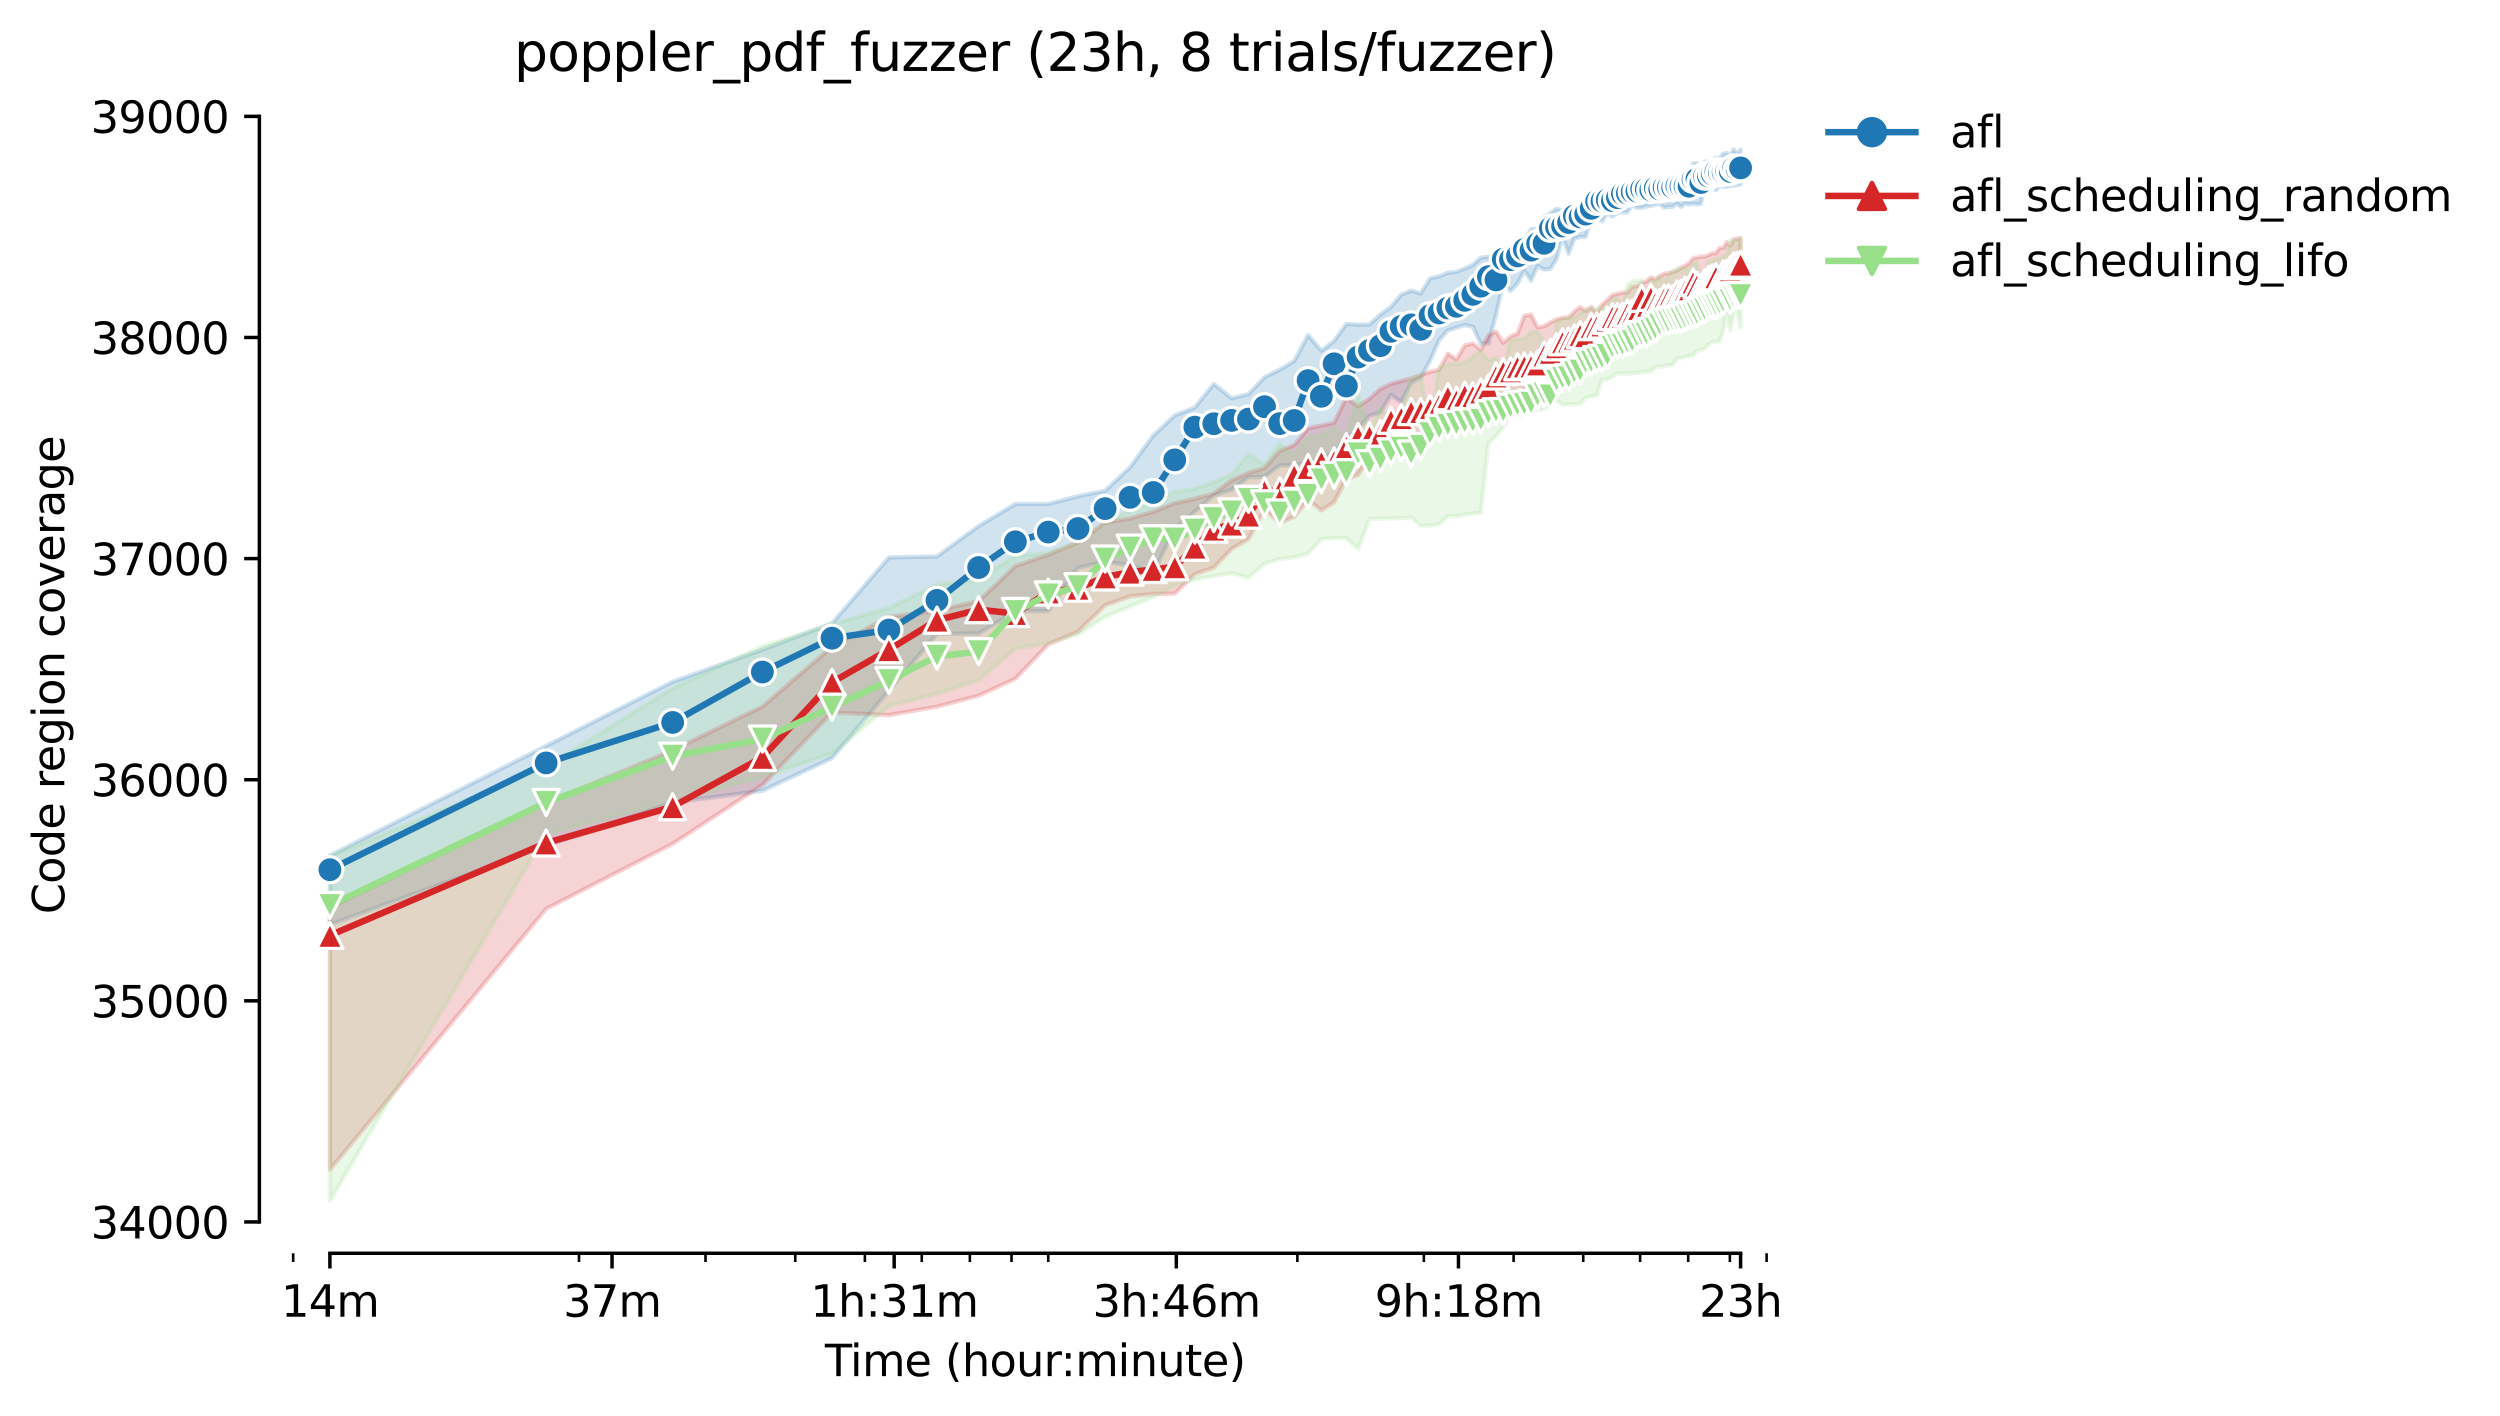 <?xml version="1.0" encoding="utf-8" standalone="no"?>
<!DOCTYPE svg PUBLIC "-//W3C//DTD SVG 1.1//EN"
  "http://www.w3.org/Graphics/SVG/1.1/DTD/svg11.dtd">
<svg height="325.986pt" version="1.1" viewBox="0 0 575.348 325.986" width="575.348pt" xmlns="http://www.w3.org/2000/svg" xmlns:xlink="http://www.w3.org/1999/xlink">
 <defs>
  <style type="text/css">*{stroke-linecap:butt;stroke-linejoin:round;}</style>
 </defs>
 <g id="figure_1">
  <g id="patch_1">
   <path d="M 0 325.986 
L 575.348 325.986 
L 575.348 0 
L 0 0 
z
" style="fill:#ffffff;"/>
  </g>
  <g id="axes_1">
   <g id="patch_2">
    <path d="M 59.691 288.43 
L 416.811 288.43 
L 416.811 22.318 
L 59.691 22.318 
z
" style="fill:#ffffff;"/>
   </g>
   <g id="PolyCollection_1">
    <defs>
     <path d="M 75.923 -129.088 
L 75.923 -113.211 
L 125.69 -131.327 
L 154.801 -141.287 
L 175.456 -143.998 
L 191.477 -151.529 
L 204.568 -167.05 
L 215.635 -180.128 
L 225.223 -180.179 
L 233.679 -185.268 
L 241.244 -185.37 
L 248.087 -195.344 
L 254.334 -196.665 
L 260.081 -195.903 
L 265.402 -194.021 
L 270.355 -204.453 
L 274.989 -208.269 
L 279.342 -211.997 
L 283.446 -213.256 
L 287.328 -216.136 
L 291.01 -216.258 
L 294.513 -218.905 
L 297.853 -218.956 
L 301.045 -219.566 
L 304.101 -220.482 
L 307.032 -221.805 
L 309.848 -225.149 
L 312.557 -227.274 
L 315.168 -230.303 
L 317.688 -231.067 
L 320.122 -235.087 
L 322.476 -233.408 
L 324.756 -237.886 
L 326.965 -239.056 
L 329.108 -242.975 
L 331.19 -247.707 
L 333.212 -249.966 
L 335.179 -250.557 
L 337.094 -251.201 
L 338.959 -250.76 
L 340.777 -246.893 
L 342.55 -246.944 
L 344.28 -253.483 
L 345.969 -260.989 
L 347.62 -259.055 
L 349.233 -260.683 
L 350.811 -263.737 
L 352.356 -261.396 
L 353.867 -264.754 
L 355.348 -263.94 
L 356.798 -264.093 
L 358.22 -266.332 
L 359.614 -271.573 
L 360.982 -267.604 
L 362.324 -271.065 
L 363.641 -271.472 
L 364.935 -271.472 
L 366.206 -275.797 
L 367.454 -275.797 
L 368.682 -275.059 
L 369.888 -276.917 
L 371.075 -276.153 
L 372.243 -276.917 
L 373.391 -277.12 
L 374.522 -277.12 
L 375.635 -278.901 
L 376.731 -278.189 
L 377.811 -278.189 
L 378.875 -278.494 
L 379.923 -278.596 
L 380.956 -278.901 
L 381.974 -279.105 
L 382.979 -278.189 
L 383.969 -278.392 
L 384.946 -278.392 
L 385.91 -279.105 
L 386.861 -278.392 
L 387.799 -279.105 
L 388.726 -278.952 
L 389.64 -279.105 
L 390.543 -278.952 
L 391.435 -279.103 
L 392.316 -283.125 
L 393.186 -283.227 
L 394.046 -283.059 
L 394.896 -282.244 
L 395.736 -283.214 
L 396.566 -283.023 
L 397.386 -283.023 
L 398.198 -283.252 
L 399 -283.227 
L 399.793 -283.456 
L 400.578 -283.532 
L 400.578 -291.572 
L 400.578 -291.572 
L 399.793 -290.605 
L 399 -291.572 
L 398.198 -290.402 
L 397.386 -290.758 
L 396.566 -290.605 
L 395.736 -289.537 
L 394.896 -289.639 
L 394.046 -289.079 
L 393.186 -288.875 
L 392.316 -288.725 
L 391.435 -287.399 
L 390.543 -288.417 
L 389.64 -288.417 
L 388.726 -285.313 
L 387.799 -284.906 
L 386.861 -284.906 
L 385.91 -286.102 
L 384.946 -284.906 
L 383.969 -285.059 
L 382.979 -284.244 
L 381.974 -285.059 
L 380.956 -284.855 
L 379.923 -283.837 
L 378.875 -284.55 
L 377.811 -284.194 
L 376.731 -283.736 
L 375.635 -283.532 
L 374.522 -283.481 
L 373.391 -283.227 
L 372.243 -282.133 
L 371.075 -281.776 
L 369.888 -281.344 
L 368.682 -281.242 
L 367.454 -281.039 
L 366.206 -280.441 
L 364.935 -279.665 
L 363.641 -278.799 
L 362.324 -278.443 
L 360.982 -278.138 
L 359.614 -277.578 
L 358.22 -277.934 
L 356.798 -276.917 
L 355.348 -276.052 
L 353.867 -273.405 
L 352.356 -273.253 
L 350.811 -270.352 
L 349.233 -268.469 
L 347.62 -268.469 
L 345.969 -267.502 
L 344.28 -267.095 
L 342.55 -266.841 
L 340.777 -266.691 
L 338.959 -265.009 
L 337.094 -264.195 
L 335.179 -263.38 
L 333.212 -263.228 
L 331.19 -262.363 
L 329.108 -261.905 
L 326.965 -258.419 
L 324.756 -259.106 
L 322.476 -258.19 
L 320.122 -255.34 
L 317.688 -253.635 
L 315.168 -251.32 
L 312.557 -251.269 
L 309.848 -251.422 
L 307.032 -247.504 
L 304.101 -245.264 
L 301.045 -248.877 
L 297.853 -242.873 
L 294.513 -240.914 
L 291.01 -239.158 
L 287.328 -235.29 
L 283.446 -234.331 
L 279.342 -237.631 
L 274.989 -232.212 
L 270.355 -230.354 
L 265.402 -225.724 
L 260.081 -218.447 
L 254.334 -213.053 
L 248.087 -211.78 
L 241.244 -209.999 
L 233.679 -209.999 
L 225.223 -204.911 
L 215.635 -197.939 
L 204.568 -197.684 
L 191.477 -182.52 
L 175.456 -176.464 
L 154.801 -169.086 
L 125.69 -154.328 
L 75.923 -129.088 
z
" id="me4f8aeb71d" style="stroke:#1f77b4;stroke-opacity:0.2;"/>
    </defs>
    <g clip-path="url(#p254d1016e8)">
     <use style="fill:#1f77b4;fill-opacity:0.2;stroke:#1f77b4;stroke-opacity:0.2;" x="0" xlink:href="#me4f8aeb71d" y="325.986"/>
    </g>
   </g>
   <g id="PolyCollection_2">
    <defs>
     <path d="M 75.923 -117.129 
L 75.923 -56.827 
L 125.69 -116.824 
L 154.801 -131.785 
L 175.456 -145.347 
L 191.477 -162.012 
L 204.568 -161.402 
L 215.635 -163.361 
L 225.223 -165.88 
L 233.679 -169.798 
L 241.244 -177.686 
L 248.087 -180.637 
L 254.334 -186.693 
L 260.081 -188.771 
L 265.402 -189.288 
L 270.355 -189.39 
L 274.989 -193.868 
L 279.342 -195.395 
L 283.446 -199.669 
L 287.328 -201.934 
L 291.01 -208.625 
L 294.513 -205.648 
L 297.853 -207.048 
L 301.045 -211.017 
L 304.101 -208.524 
L 307.032 -210.406 
L 309.848 -215.699 
L 312.557 -216.645 
L 315.168 -220.991 
L 317.688 -222.009 
L 320.122 -222.263 
L 322.476 -224.197 
L 324.756 -224.401 
L 326.965 -224.808 
L 329.108 -225.469 
L 331.19 -225.571 
L 333.212 -227.988 
L 335.179 -227.454 
L 337.094 -228.472 
L 338.959 -229.388 
L 340.777 -229.744 
L 342.55 -229.765 
L 344.28 -230.354 
L 345.969 -233.306 
L 347.62 -233.713 
L 349.233 -234.171 
L 350.811 -236.461 
L 352.356 -236.563 
L 353.867 -236.563 
L 355.348 -236.614 
L 356.798 -237.733 
L 358.22 -240.71 
L 359.614 -242.771 
L 360.982 -244.45 
L 362.324 -244.501 
L 363.641 -247.147 
L 364.935 -246.435 
L 366.206 -248.47 
L 367.454 -246.791 
L 368.682 -248.928 
L 369.888 -249.488 
L 371.075 -249.997 
L 372.243 -250.201 
L 373.391 -250.608 
L 374.522 -250.862 
L 375.635 -251.422 
L 376.731 -250.913 
L 377.811 -251.854 
L 378.875 -252.516 
L 379.923 -252.796 
L 380.956 -253.05 
L 381.974 -252.949 
L 382.979 -253.356 
L 383.969 -254.221 
L 384.946 -254.908 
L 385.91 -255.086 
L 386.861 -255.696 
L 387.799 -255.34 
L 388.726 -256.053 
L 389.64 -256.663 
L 390.543 -256.841 
L 391.435 -256.307 
L 392.316 -257.198 
L 393.186 -257.172 
L 394.046 -257.325 
L 394.896 -257.707 
L 395.736 -257.935 
L 396.566 -258.432 
L 397.386 -258.622 
L 398.198 -258.622 
L 399 -258.851 
L 399.793 -259.309 
L 400.578 -259.309 
L 400.578 -271.166 
L 400.578 -271.166 
L 399.793 -270.988 
L 399 -270.888 
L 398.198 -269.436 
L 397.386 -270.25 
L 396.566 -268.978 
L 395.736 -268.927 
L 394.896 -267.706 
L 394.046 -267.706 
L 393.186 -267.248 
L 392.316 -266.943 
L 391.435 -266.943 
L 390.543 -266.714 
L 389.64 -266.586 
L 388.726 -265.416 
L 387.799 -264.856 
L 386.861 -264.347 
L 385.91 -263.66 
L 384.946 -263.38 
L 383.969 -263.075 
L 382.979 -263.024 
L 381.974 -262.363 
L 380.956 -261.752 
L 379.923 -262.134 
L 378.875 -261.243 
L 377.811 -260.76 
L 376.731 -260.149 
L 375.635 -259.996 
L 374.522 -258.699 
L 373.391 -258.648 
L 372.243 -258.368 
L 371.075 -258.088 
L 369.888 -256.918 
L 368.682 -255.875 
L 367.454 -254.015 
L 366.206 -255.34 
L 364.935 -254.471 
L 363.641 -255.289 
L 362.324 -254.272 
L 360.982 -252.898 
L 359.614 -252.872 
L 358.22 -252.474 
L 356.798 -251.778 
L 355.348 -250.888 
L 353.867 -250.633 
L 352.356 -253.61 
L 350.811 -253.305 
L 349.233 -249.211 
L 347.62 -248.547 
L 345.969 -247.096 
L 344.28 -249.692 
L 342.55 -248.776 
L 340.777 -245.493 
L 338.959 -246.944 
L 337.094 -246.486 
L 335.179 -243.254 
L 333.212 -244.603 
L 331.19 -240.888 
L 329.108 -240.43 
L 326.965 -239.616 
L 324.756 -238.853 
L 322.476 -238.293 
L 320.122 -237.631 
L 317.688 -236.461 
L 315.168 -234.222 
L 312.557 -232.449 
L 309.848 -234.476 
L 307.032 -228.675 
L 304.101 -228.041 
L 301.045 -227.428 
L 297.853 -223.535 
L 294.513 -222.212 
L 291.01 -218.294 
L 287.328 -217.124 
L 283.446 -215.444 
L 279.342 -212.34 
L 274.989 -211.195 
L 270.355 -210.152 
L 265.402 -208.218 
L 260.081 -206.641 
L 254.334 -205.725 
L 248.087 -201.145 
L 241.244 -198.327 
L 233.679 -195.674 
L 225.223 -187.66 
L 215.635 -185.471 
L 204.568 -183.996 
L 191.477 -177.126 
L 175.456 -163.361 
L 154.801 -153.31 
L 125.69 -141.148 
L 75.923 -117.129 
z
" id="mf414e58c95" style="stroke:#d62728;stroke-opacity:0.2;"/>
    </defs>
    <g clip-path="url(#p254d1016e8)">
     <use style="fill:#d62728;fill-opacity:0.2;stroke:#d62728;stroke-opacity:0.2;" x="0" xlink:href="#mf414e58c95" y="325.986"/>
    </g>
   </g>
   <g id="PolyCollection_3">
    <defs>
     <path d="M 75.923 -128.884 
L 75.923 -49.652 
L 125.69 -134.126 
L 154.801 -141.606 
L 175.456 -147.153 
L 191.477 -152.598 
L 204.568 -163.488 
L 215.635 -166.305 
L 225.223 -169.442 
L 233.679 -176.719 
L 241.244 -177.94 
L 248.087 -179.976 
L 254.334 -184.072 
L 260.081 -186.413 
L 265.402 -188.601 
L 270.355 -191.222 
L 274.989 -192.647 
L 279.342 -193.41 
L 283.446 -194.071 
L 287.328 -193.054 
L 291.01 -196.26 
L 294.513 -197.328 
L 297.853 -197.735 
L 301.045 -198.55 
L 304.101 -201.908 
L 307.032 -202.163 
L 309.848 -202.163 
L 312.557 -199.618 
L 315.168 -206.539 
L 317.688 -206.59 
L 320.122 -206.692 
L 322.476 -206.692 
L 324.756 -206.946 
L 326.965 -204.961 
L 329.108 -205.063 
L 331.19 -205.369 
L 333.212 -207.15 
L 335.179 -207.2 
L 337.094 -207.608 
L 338.959 -207.811 
L 340.777 -207.964 
L 342.55 -224.044 
L 344.28 -225.622 
L 345.969 -227.708 
L 347.62 -230.049 
L 349.233 -230.456 
L 350.811 -230.456 
L 352.356 -232.288 
L 353.867 -231.576 
L 355.348 -231.881 
L 356.798 -232.492 
L 358.22 -233.84 
L 359.614 -232.848 
L 360.982 -232.95 
L 362.324 -232.95 
L 363.641 -233.001 
L 364.935 -234.476 
L 366.206 -234.832 
L 367.454 -234.985 
L 368.682 -238.598 
L 369.888 -238.649 
L 371.075 -239.361 
L 372.243 -240.023 
L 373.391 -240.023 
L 374.522 -240.023 
L 375.635 -240.125 
L 376.731 -240.176 
L 377.811 -240.379 
L 378.875 -240.481 
L 379.923 -240.532 
L 380.956 -241.55 
L 381.974 -241.55 
L 382.979 -241.702 
L 383.969 -241.957 
L 384.946 -241.957 
L 385.91 -243.534 
L 386.861 -243.534 
L 387.799 -243.941 
L 388.726 -243.941 
L 389.64 -244.196 
L 390.543 -245.214 
L 391.435 -245.417 
L 392.316 -245.722 
L 393.186 -246.74 
L 394.046 -247.198 
L 394.896 -247.402 
L 395.736 -247.453 
L 396.566 -249.743 
L 397.386 -254.322 
L 398.198 -249.997 
L 399 -254.475 
L 399.793 -254.475 
L 400.578 -250.557 
L 400.578 -271.217 
L 400.578 -271.217 
L 399.793 -270.963 
L 399 -270.708 
L 398.198 -270.708 
L 397.386 -267.197 
L 396.566 -267.044 
L 395.736 -266.332 
L 394.896 -266.536 
L 394.046 -265.976 
L 393.186 -265.823 
L 392.316 -261.752 
L 391.435 -261.599 
L 390.543 -265.67 
L 389.64 -265.467 
L 388.726 -263.889 
L 387.799 -264.195 
L 386.861 -264.195 
L 385.91 -264.195 
L 384.946 -263.584 
L 383.969 -263.075 
L 382.979 -260.633 
L 381.974 -262.465 
L 380.956 -261.014 
L 379.923 -261.65 
L 378.875 -256.943 
L 377.811 -261.498 
L 376.731 -261.345 
L 375.635 -261.243 
L 374.522 -260.378 
L 373.391 -254.984 
L 372.243 -257.376 
L 371.075 -257.274 
L 369.888 -255.442 
L 368.682 -255.137 
L 367.454 -254.984 
L 366.206 -254.984 
L 364.935 -254.73 
L 363.641 -253.864 
L 362.324 -252.949 
L 360.982 -252.949 
L 359.614 -252.44 
L 358.22 -252.033 
L 356.798 -240.328 
L 355.348 -247.249 
L 353.867 -249.59 
L 352.356 -249.59 
L 350.811 -247.962 
L 349.233 -247.962 
L 347.62 -247.656 
L 345.969 -241.193 
L 344.28 -243.784 
L 342.55 -243.025 
L 340.777 -245.315 
L 338.959 -243.941 
L 337.094 -242.567 
L 335.179 -242.262 
L 333.212 -242.16 
L 331.19 -241.448 
L 329.108 -226.945 
L 326.965 -239.616 
L 324.756 -238.954 
L 322.476 -231.576 
L 320.122 -229.031 
L 317.688 -232.339 
L 315.168 -226.69 
L 312.557 -235.29 
L 309.848 -224.909 
L 307.032 -227.403 
L 304.101 -226.003 
L 301.045 -225.192 
L 297.853 -221.195 
L 294.513 -223.892 
L 291.01 -218.905 
L 287.328 -221.5 
L 283.446 -216.767 
L 279.342 -215.037 
L 274.989 -213.46 
L 270.355 -212.849 
L 265.402 -210.381 
L 260.081 -208.651 
L 254.334 -205.47 
L 248.087 -201.145 
L 241.244 -198.753 
L 233.679 -198.142 
L 225.223 -192.647 
L 215.635 -191.527 
L 204.568 -186.082 
L 191.477 -182.316 
L 175.456 -177.279 
L 154.801 -167.61 
L 125.69 -149.545 
L 75.923 -128.884 
z
" id="m4db606137b" style="stroke:#98df8a;stroke-opacity:0.2;"/>
    </defs>
    <g clip-path="url(#p254d1016e8)">
     <use style="fill:#98df8a;fill-opacity:0.2;stroke:#98df8a;stroke-opacity:0.2;" x="0" xlink:href="#m4db606137b" y="325.986"/>
    </g>
   </g>
   <g id="matplotlib.axis_1">
    <g id="xtick_1">
     <g id="line2d_1">
      <defs>
       <path d="M 0 0 
L 0 3.5 
" id="mebf271c624" style="stroke:#000000;stroke-width:0.8;"/>
      </defs>
      <g>
       <use style="stroke:#000000;stroke-width:0.8;" x="75.923" xlink:href="#mebf271c624" y="288.43"/>
      </g>
     </g>
     <g id="text_1">
      <!-- 14m -->
      <g transform="translate(64.691 303.029)scale(0.1 -0.1)">
       <defs>
        <path d="M 794 531 
L 1825 531 
L 1825 4091 
L 703 3866 
L 703 4441 
L 1819 4666 
L 2450 4666 
L 2450 531 
L 3481 531 
L 3481 0 
L 794 0 
L 794 531 
z
" id="DejaVuSans-31" transform="scale(0.016)"/>
        <path d="M 2419 4116 
L 825 1625 
L 2419 1625 
L 2419 4116 
z
M 2253 4666 
L 3047 4666 
L 3047 1625 
L 3713 1625 
L 3713 1100 
L 3047 1100 
L 3047 0 
L 2419 0 
L 2419 1100 
L 313 1100 
L 313 1709 
L 2253 4666 
z
" id="DejaVuSans-34" transform="scale(0.016)"/>
        <path d="M 3328 2828 
Q 3544 3216 3844 3400 
Q 4144 3584 4550 3584 
Q 5097 3584 5394 3201 
Q 5691 2819 5691 2113 
L 5691 0 
L 5113 0 
L 5113 2094 
Q 5113 2597 4934 2840 
Q 4756 3084 4391 3084 
Q 3944 3084 3684 2787 
Q 3425 2491 3425 1978 
L 3425 0 
L 2847 0 
L 2847 2094 
Q 2847 2600 2669 2842 
Q 2491 3084 2119 3084 
Q 1678 3084 1418 2786 
Q 1159 2488 1159 1978 
L 1159 0 
L 581 0 
L 581 3500 
L 1159 3500 
L 1159 2956 
Q 1356 3278 1631 3431 
Q 1906 3584 2284 3584 
Q 2666 3584 2933 3390 
Q 3200 3197 3328 2828 
z
" id="DejaVuSans-6d" transform="scale(0.016)"/>
       </defs>
       <use xlink:href="#DejaVuSans-31"/>
       <use x="63.623" xlink:href="#DejaVuSans-34"/>
       <use x="127.246" xlink:href="#DejaVuSans-6d"/>
      </g>
     </g>
    </g>
    <g id="xtick_2">
     <g id="line2d_2">
      <g>
       <use style="stroke:#000000;stroke-width:0.8;" x="140.854" xlink:href="#mebf271c624" y="288.43"/>
      </g>
     </g>
     <g id="text_2">
      <!-- 37m -->
      <g transform="translate(129.622 303.029)scale(0.1 -0.1)">
       <defs>
        <path d="M 2597 2516 
Q 3050 2419 3304 2112 
Q 3559 1806 3559 1356 
Q 3559 666 3084 287 
Q 2609 -91 1734 -91 
Q 1441 -91 1130 -33 
Q 819 25 488 141 
L 488 750 
Q 750 597 1062 519 
Q 1375 441 1716 441 
Q 2309 441 2620 675 
Q 2931 909 2931 1356 
Q 2931 1769 2642 2001 
Q 2353 2234 1838 2234 
L 1294 2234 
L 1294 2753 
L 1863 2753 
Q 2328 2753 2575 2939 
Q 2822 3125 2822 3475 
Q 2822 3834 2567 4026 
Q 2313 4219 1838 4219 
Q 1578 4219 1281 4162 
Q 984 4106 628 3988 
L 628 4550 
Q 988 4650 1302 4700 
Q 1616 4750 1894 4750 
Q 2613 4750 3031 4423 
Q 3450 4097 3450 3541 
Q 3450 3153 3228 2886 
Q 3006 2619 2597 2516 
z
" id="DejaVuSans-33" transform="scale(0.016)"/>
        <path d="M 525 4666 
L 3525 4666 
L 3525 4397 
L 1831 0 
L 1172 0 
L 2766 4134 
L 525 4134 
L 525 4666 
z
" id="DejaVuSans-37" transform="scale(0.016)"/>
       </defs>
       <use xlink:href="#DejaVuSans-33"/>
       <use x="63.623" xlink:href="#DejaVuSans-37"/>
       <use x="127.246" xlink:href="#DejaVuSans-6d"/>
      </g>
     </g>
    </g>
    <g id="xtick_3">
     <g id="line2d_3">
      <g>
       <use style="stroke:#000000;stroke-width:0.8;" x="205.786" xlink:href="#mebf271c624" y="288.43"/>
      </g>
     </g>
     <g id="text_3">
      <!-- 1h:31m -->
      <g transform="translate(186.518 303.029)scale(0.1 -0.1)">
       <defs>
        <path d="M 3513 2113 
L 3513 0 
L 2938 0 
L 2938 2094 
Q 2938 2591 2744 2837 
Q 2550 3084 2163 3084 
Q 1697 3084 1428 2787 
Q 1159 2491 1159 1978 
L 1159 0 
L 581 0 
L 581 4863 
L 1159 4863 
L 1159 2956 
Q 1366 3272 1645 3428 
Q 1925 3584 2291 3584 
Q 2894 3584 3203 3211 
Q 3513 2838 3513 2113 
z
" id="DejaVuSans-68" transform="scale(0.016)"/>
        <path d="M 750 794 
L 1409 794 
L 1409 0 
L 750 0 
L 750 794 
z
M 750 3309 
L 1409 3309 
L 1409 2516 
L 750 2516 
L 750 3309 
z
" id="DejaVuSans-3a" transform="scale(0.016)"/>
       </defs>
       <use xlink:href="#DejaVuSans-31"/>
       <use x="63.623" xlink:href="#DejaVuSans-68"/>
       <use x="127.002" xlink:href="#DejaVuSans-3a"/>
       <use x="160.693" xlink:href="#DejaVuSans-33"/>
       <use x="224.316" xlink:href="#DejaVuSans-31"/>
       <use x="287.939" xlink:href="#DejaVuSans-6d"/>
      </g>
     </g>
    </g>
    <g id="xtick_4">
     <g id="line2d_4">
      <g>
       <use style="stroke:#000000;stroke-width:0.8;" x="270.717" xlink:href="#mebf271c624" y="288.43"/>
      </g>
     </g>
     <g id="text_4">
      <!-- 3h:46m -->
      <g transform="translate(251.449 303.029)scale(0.1 -0.1)">
       <defs>
        <path d="M 2113 2584 
Q 1688 2584 1439 2293 
Q 1191 2003 1191 1497 
Q 1191 994 1439 701 
Q 1688 409 2113 409 
Q 2538 409 2786 701 
Q 3034 994 3034 1497 
Q 3034 2003 2786 2293 
Q 2538 2584 2113 2584 
z
M 3366 4563 
L 3366 3988 
Q 3128 4100 2886 4159 
Q 2644 4219 2406 4219 
Q 1781 4219 1451 3797 
Q 1122 3375 1075 2522 
Q 1259 2794 1537 2939 
Q 1816 3084 2150 3084 
Q 2853 3084 3261 2657 
Q 3669 2231 3669 1497 
Q 3669 778 3244 343 
Q 2819 -91 2113 -91 
Q 1303 -91 875 529 
Q 447 1150 447 2328 
Q 447 3434 972 4092 
Q 1497 4750 2381 4750 
Q 2619 4750 2861 4703 
Q 3103 4656 3366 4563 
z
" id="DejaVuSans-36" transform="scale(0.016)"/>
       </defs>
       <use xlink:href="#DejaVuSans-33"/>
       <use x="63.623" xlink:href="#DejaVuSans-68"/>
       <use x="127.002" xlink:href="#DejaVuSans-3a"/>
       <use x="160.693" xlink:href="#DejaVuSans-34"/>
       <use x="224.316" xlink:href="#DejaVuSans-36"/>
       <use x="287.939" xlink:href="#DejaVuSans-6d"/>
      </g>
     </g>
    </g>
    <g id="xtick_5">
     <g id="line2d_5">
      <g>
       <use style="stroke:#000000;stroke-width:0.8;" x="335.648" xlink:href="#mebf271c624" y="288.43"/>
      </g>
     </g>
     <g id="text_5">
      <!-- 9h:18m -->
      <g transform="translate(316.38 303.029)scale(0.1 -0.1)">
       <defs>
        <path d="M 703 97 
L 703 672 
Q 941 559 1184 500 
Q 1428 441 1663 441 
Q 2288 441 2617 861 
Q 2947 1281 2994 2138 
Q 2813 1869 2534 1725 
Q 2256 1581 1919 1581 
Q 1219 1581 811 2004 
Q 403 2428 403 3163 
Q 403 3881 828 4315 
Q 1253 4750 1959 4750 
Q 2769 4750 3195 4129 
Q 3622 3509 3622 2328 
Q 3622 1225 3098 567 
Q 2575 -91 1691 -91 
Q 1453 -91 1209 -44 
Q 966 3 703 97 
z
M 1959 2075 
Q 2384 2075 2632 2365 
Q 2881 2656 2881 3163 
Q 2881 3666 2632 3958 
Q 2384 4250 1959 4250 
Q 1534 4250 1286 3958 
Q 1038 3666 1038 3163 
Q 1038 2656 1286 2365 
Q 1534 2075 1959 2075 
z
" id="DejaVuSans-39" transform="scale(0.016)"/>
        <path d="M 2034 2216 
Q 1584 2216 1326 1975 
Q 1069 1734 1069 1313 
Q 1069 891 1326 650 
Q 1584 409 2034 409 
Q 2484 409 2743 651 
Q 3003 894 3003 1313 
Q 3003 1734 2745 1975 
Q 2488 2216 2034 2216 
z
M 1403 2484 
Q 997 2584 770 2862 
Q 544 3141 544 3541 
Q 544 4100 942 4425 
Q 1341 4750 2034 4750 
Q 2731 4750 3128 4425 
Q 3525 4100 3525 3541 
Q 3525 3141 3298 2862 
Q 3072 2584 2669 2484 
Q 3125 2378 3379 2068 
Q 3634 1759 3634 1313 
Q 3634 634 3220 271 
Q 2806 -91 2034 -91 
Q 1263 -91 848 271 
Q 434 634 434 1313 
Q 434 1759 690 2068 
Q 947 2378 1403 2484 
z
M 1172 3481 
Q 1172 3119 1398 2916 
Q 1625 2713 2034 2713 
Q 2441 2713 2670 2916 
Q 2900 3119 2900 3481 
Q 2900 3844 2670 4047 
Q 2441 4250 2034 4250 
Q 1625 4250 1398 4047 
Q 1172 3844 1172 3481 
z
" id="DejaVuSans-38" transform="scale(0.016)"/>
       </defs>
       <use xlink:href="#DejaVuSans-39"/>
       <use x="63.623" xlink:href="#DejaVuSans-68"/>
       <use x="127.002" xlink:href="#DejaVuSans-3a"/>
       <use x="160.693" xlink:href="#DejaVuSans-31"/>
       <use x="224.316" xlink:href="#DejaVuSans-38"/>
       <use x="287.939" xlink:href="#DejaVuSans-6d"/>
      </g>
     </g>
    </g>
    <g id="xtick_6">
     <g id="line2d_6">
      <g>
       <use style="stroke:#000000;stroke-width:0.8;" x="400.579" xlink:href="#mebf271c624" y="288.43"/>
      </g>
     </g>
     <g id="text_6">
      <!-- 23h -->
      <g transform="translate(391.048 303.029)scale(0.1 -0.1)">
       <defs>
        <path d="M 1228 531 
L 3431 531 
L 3431 0 
L 469 0 
L 469 531 
Q 828 903 1448 1529 
Q 2069 2156 2228 2338 
Q 2531 2678 2651 2914 
Q 2772 3150 2772 3378 
Q 2772 3750 2511 3984 
Q 2250 4219 1831 4219 
Q 1534 4219 1204 4116 
Q 875 4013 500 3803 
L 500 4441 
Q 881 4594 1212 4672 
Q 1544 4750 1819 4750 
Q 2544 4750 2975 4387 
Q 3406 4025 3406 3419 
Q 3406 3131 3298 2873 
Q 3191 2616 2906 2266 
Q 2828 2175 2409 1742 
Q 1991 1309 1228 531 
z
" id="DejaVuSans-32" transform="scale(0.016)"/>
       </defs>
       <use xlink:href="#DejaVuSans-32"/>
       <use x="63.623" xlink:href="#DejaVuSans-33"/>
       <use x="127.246" xlink:href="#DejaVuSans-68"/>
      </g>
     </g>
    </g>
    <g id="xtick_7">
     <g id="line2d_7">
      <defs>
       <path d="M 0 0 
L 0 2 
" id="m39c722d44c" style="stroke:#000000;stroke-width:0.6;"/>
      </defs>
      <g>
       <use style="stroke:#000000;stroke-width:0.6;" x="67.467" xlink:href="#m39c722d44c" y="288.43"/>
      </g>
     </g>
    </g>
    <g id="xtick_8">
     <g id="line2d_8">
      <g>
       <use style="stroke:#000000;stroke-width:0.6;" x="133.254" xlink:href="#m39c722d44c" y="288.43"/>
      </g>
     </g>
    </g>
    <g id="xtick_9">
     <g id="line2d_9">
      <g>
       <use style="stroke:#000000;stroke-width:0.6;" x="162.366" xlink:href="#m39c722d44c" y="288.43"/>
      </g>
     </g>
    </g>
    <g id="xtick_10">
     <g id="line2d_10">
      <g>
       <use style="stroke:#000000;stroke-width:0.6;" x="183.021" xlink:href="#m39c722d44c" y="288.43"/>
      </g>
     </g>
    </g>
    <g id="xtick_11">
     <g id="line2d_11">
      <g>
       <use style="stroke:#000000;stroke-width:0.6;" x="199.042" xlink:href="#m39c722d44c" y="288.43"/>
      </g>
     </g>
    </g>
    <g id="xtick_12">
     <g id="line2d_12">
      <g>
       <use style="stroke:#000000;stroke-width:0.6;" x="212.132" xlink:href="#m39c722d44c" y="288.43"/>
      </g>
     </g>
    </g>
    <g id="xtick_13">
     <g id="line2d_13">
      <g>
       <use style="stroke:#000000;stroke-width:0.6;" x="223.2" xlink:href="#m39c722d44c" y="288.43"/>
      </g>
     </g>
    </g>
    <g id="xtick_14">
     <g id="line2d_14">
      <g>
       <use style="stroke:#000000;stroke-width:0.6;" x="232.787" xlink:href="#m39c722d44c" y="288.43"/>
      </g>
     </g>
    </g>
    <g id="xtick_15">
     <g id="line2d_15">
      <g>
       <use style="stroke:#000000;stroke-width:0.6;" x="241.244" xlink:href="#m39c722d44c" y="288.43"/>
      </g>
     </g>
    </g>
    <g id="xtick_16">
     <g id="line2d_16">
      <g>
       <use style="stroke:#000000;stroke-width:0.6;" x="298.575" xlink:href="#m39c722d44c" y="288.43"/>
      </g>
     </g>
    </g>
    <g id="xtick_17">
     <g id="line2d_17">
      <g>
       <use style="stroke:#000000;stroke-width:0.6;" x="327.687" xlink:href="#m39c722d44c" y="288.43"/>
      </g>
     </g>
    </g>
    <g id="xtick_18">
     <g id="line2d_18">
      <g>
       <use style="stroke:#000000;stroke-width:0.6;" x="348.341" xlink:href="#m39c722d44c" y="288.43"/>
      </g>
     </g>
    </g>
    <g id="xtick_19">
     <g id="line2d_19">
      <g>
       <use style="stroke:#000000;stroke-width:0.6;" x="364.363" xlink:href="#m39c722d44c" y="288.43"/>
      </g>
     </g>
    </g>
    <g id="xtick_20">
     <g id="line2d_20">
      <g>
       <use style="stroke:#000000;stroke-width:0.6;" x="377.453" xlink:href="#m39c722d44c" y="288.43"/>
      </g>
     </g>
    </g>
    <g id="xtick_21">
     <g id="line2d_21">
      <g>
       <use style="stroke:#000000;stroke-width:0.6;" x="388.521" xlink:href="#m39c722d44c" y="288.43"/>
      </g>
     </g>
    </g>
    <g id="xtick_22">
     <g id="line2d_22">
      <g>
       <use style="stroke:#000000;stroke-width:0.6;" x="398.108" xlink:href="#m39c722d44c" y="288.43"/>
      </g>
     </g>
    </g>
    <g id="xtick_23">
     <g id="line2d_23">
      <g>
       <use style="stroke:#000000;stroke-width:0.6;" x="406.565" xlink:href="#m39c722d44c" y="288.43"/>
      </g>
     </g>
    </g>
    <g id="text_7">
     <!-- Time (hour:minute) -->
     <g transform="translate(189.844 316.707)scale(0.1 -0.1)">
      <defs>
       <path d="M -19 4666 
L 3928 4666 
L 3928 4134 
L 2272 4134 
L 2272 0 
L 1638 0 
L 1638 4134 
L -19 4134 
L -19 4666 
z
" id="DejaVuSans-54" transform="scale(0.016)"/>
       <path d="M 603 3500 
L 1178 3500 
L 1178 0 
L 603 0 
L 603 3500 
z
M 603 4863 
L 1178 4863 
L 1178 4134 
L 603 4134 
L 603 4863 
z
" id="DejaVuSans-69" transform="scale(0.016)"/>
       <path d="M 3597 1894 
L 3597 1613 
L 953 1613 
Q 991 1019 1311 708 
Q 1631 397 2203 397 
Q 2534 397 2845 478 
Q 3156 559 3463 722 
L 3463 178 
Q 3153 47 2828 -22 
Q 2503 -91 2169 -91 
Q 1331 -91 842 396 
Q 353 884 353 1716 
Q 353 2575 817 3079 
Q 1281 3584 2069 3584 
Q 2775 3584 3186 3129 
Q 3597 2675 3597 1894 
z
M 3022 2063 
Q 3016 2534 2758 2815 
Q 2500 3097 2075 3097 
Q 1594 3097 1305 2825 
Q 1016 2553 972 2059 
L 3022 2063 
z
" id="DejaVuSans-65" transform="scale(0.016)"/>
       <path id="DejaVuSans-20" transform="scale(0.016)"/>
       <path d="M 1984 4856 
Q 1566 4138 1362 3434 
Q 1159 2731 1159 2009 
Q 1159 1288 1364 580 
Q 1569 -128 1984 -844 
L 1484 -844 
Q 1016 -109 783 600 
Q 550 1309 550 2009 
Q 550 2706 781 3412 
Q 1013 4119 1484 4856 
L 1984 4856 
z
" id="DejaVuSans-28" transform="scale(0.016)"/>
       <path d="M 1959 3097 
Q 1497 3097 1228 2736 
Q 959 2375 959 1747 
Q 959 1119 1226 758 
Q 1494 397 1959 397 
Q 2419 397 2687 759 
Q 2956 1122 2956 1747 
Q 2956 2369 2687 2733 
Q 2419 3097 1959 3097 
z
M 1959 3584 
Q 2709 3584 3137 3096 
Q 3566 2609 3566 1747 
Q 3566 888 3137 398 
Q 2709 -91 1959 -91 
Q 1206 -91 779 398 
Q 353 888 353 1747 
Q 353 2609 779 3096 
Q 1206 3584 1959 3584 
z
" id="DejaVuSans-6f" transform="scale(0.016)"/>
       <path d="M 544 1381 
L 544 3500 
L 1119 3500 
L 1119 1403 
Q 1119 906 1312 657 
Q 1506 409 1894 409 
Q 2359 409 2629 706 
Q 2900 1003 2900 1516 
L 2900 3500 
L 3475 3500 
L 3475 0 
L 2900 0 
L 2900 538 
Q 2691 219 2414 64 
Q 2138 -91 1772 -91 
Q 1169 -91 856 284 
Q 544 659 544 1381 
z
M 1991 3584 
L 1991 3584 
z
" id="DejaVuSans-75" transform="scale(0.016)"/>
       <path d="M 2631 2963 
Q 2534 3019 2420 3045 
Q 2306 3072 2169 3072 
Q 1681 3072 1420 2755 
Q 1159 2438 1159 1844 
L 1159 0 
L 581 0 
L 581 3500 
L 1159 3500 
L 1159 2956 
Q 1341 3275 1631 3429 
Q 1922 3584 2338 3584 
Q 2397 3584 2469 3576 
Q 2541 3569 2628 3553 
L 2631 2963 
z
" id="DejaVuSans-72" transform="scale(0.016)"/>
       <path d="M 3513 2113 
L 3513 0 
L 2938 0 
L 2938 2094 
Q 2938 2591 2744 2837 
Q 2550 3084 2163 3084 
Q 1697 3084 1428 2787 
Q 1159 2491 1159 1978 
L 1159 0 
L 581 0 
L 581 3500 
L 1159 3500 
L 1159 2956 
Q 1366 3272 1645 3428 
Q 1925 3584 2291 3584 
Q 2894 3584 3203 3211 
Q 3513 2838 3513 2113 
z
" id="DejaVuSans-6e" transform="scale(0.016)"/>
       <path d="M 1172 4494 
L 1172 3500 
L 2356 3500 
L 2356 3053 
L 1172 3053 
L 1172 1153 
Q 1172 725 1289 603 
Q 1406 481 1766 481 
L 2356 481 
L 2356 0 
L 1766 0 
Q 1100 0 847 248 
Q 594 497 594 1153 
L 594 3053 
L 172 3053 
L 172 3500 
L 594 3500 
L 594 4494 
L 1172 4494 
z
" id="DejaVuSans-74" transform="scale(0.016)"/>
       <path d="M 513 4856 
L 1013 4856 
Q 1481 4119 1714 3412 
Q 1947 2706 1947 2009 
Q 1947 1309 1714 600 
Q 1481 -109 1013 -844 
L 513 -844 
Q 928 -128 1133 580 
Q 1338 1288 1338 2009 
Q 1338 2731 1133 3434 
Q 928 4138 513 4856 
z
" id="DejaVuSans-29" transform="scale(0.016)"/>
      </defs>
      <use xlink:href="#DejaVuSans-54"/>
      <use x="57.959" xlink:href="#DejaVuSans-69"/>
      <use x="85.742" xlink:href="#DejaVuSans-6d"/>
      <use x="183.154" xlink:href="#DejaVuSans-65"/>
      <use x="244.678" xlink:href="#DejaVuSans-20"/>
      <use x="276.465" xlink:href="#DejaVuSans-28"/>
      <use x="315.479" xlink:href="#DejaVuSans-68"/>
      <use x="378.857" xlink:href="#DejaVuSans-6f"/>
      <use x="440.039" xlink:href="#DejaVuSans-75"/>
      <use x="503.418" xlink:href="#DejaVuSans-72"/>
      <use x="542.781" xlink:href="#DejaVuSans-3a"/>
      <use x="576.473" xlink:href="#DejaVuSans-6d"/>
      <use x="673.885" xlink:href="#DejaVuSans-69"/>
      <use x="701.668" xlink:href="#DejaVuSans-6e"/>
      <use x="765.047" xlink:href="#DejaVuSans-75"/>
      <use x="828.426" xlink:href="#DejaVuSans-74"/>
      <use x="867.635" xlink:href="#DejaVuSans-65"/>
      <use x="929.158" xlink:href="#DejaVuSans-29"/>
     </g>
    </g>
   </g>
   <g id="matplotlib.axis_2">
    <g id="ytick_1">
     <g id="line2d_24">
      <defs>
       <path d="M 0 0 
L -3.5 0 
" id="ma8d6b5dc53" style="stroke:#000000;stroke-width:0.8;"/>
      </defs>
      <g>
       <use style="stroke:#000000;stroke-width:0.8;" x="59.691" xlink:href="#ma8d6b5dc53" y="281.219"/>
      </g>
     </g>
     <g id="text_8">
      <!-- 34000 -->
      <g transform="translate(20.878 285.019)scale(0.1 -0.1)">
       <defs>
        <path d="M 2034 4250 
Q 1547 4250 1301 3770 
Q 1056 3291 1056 2328 
Q 1056 1369 1301 889 
Q 1547 409 2034 409 
Q 2525 409 2770 889 
Q 3016 1369 3016 2328 
Q 3016 3291 2770 3770 
Q 2525 4250 2034 4250 
z
M 2034 4750 
Q 2819 4750 3233 4129 
Q 3647 3509 3647 2328 
Q 3647 1150 3233 529 
Q 2819 -91 2034 -91 
Q 1250 -91 836 529 
Q 422 1150 422 2328 
Q 422 3509 836 4129 
Q 1250 4750 2034 4750 
z
" id="DejaVuSans-30" transform="scale(0.016)"/>
       </defs>
       <use xlink:href="#DejaVuSans-33"/>
       <use x="63.623" xlink:href="#DejaVuSans-34"/>
       <use x="127.246" xlink:href="#DejaVuSans-30"/>
       <use x="190.869" xlink:href="#DejaVuSans-30"/>
       <use x="254.492" xlink:href="#DejaVuSans-30"/>
      </g>
     </g>
    </g>
    <g id="ytick_2">
     <g id="line2d_25">
      <g>
       <use style="stroke:#000000;stroke-width:0.8;" x="59.691" xlink:href="#ma8d6b5dc53" y="230.332"/>
      </g>
     </g>
     <g id="text_9">
      <!-- 35000 -->
      <g transform="translate(20.878 234.131)scale(0.1 -0.1)">
       <defs>
        <path d="M 691 4666 
L 3169 4666 
L 3169 4134 
L 1269 4134 
L 1269 2991 
Q 1406 3038 1543 3061 
Q 1681 3084 1819 3084 
Q 2600 3084 3056 2656 
Q 3513 2228 3513 1497 
Q 3513 744 3044 326 
Q 2575 -91 1722 -91 
Q 1428 -91 1123 -41 
Q 819 9 494 109 
L 494 744 
Q 775 591 1075 516 
Q 1375 441 1709 441 
Q 2250 441 2565 725 
Q 2881 1009 2881 1497 
Q 2881 1984 2565 2268 
Q 2250 2553 1709 2553 
Q 1456 2553 1204 2497 
Q 953 2441 691 2322 
L 691 4666 
z
" id="DejaVuSans-35" transform="scale(0.016)"/>
       </defs>
       <use xlink:href="#DejaVuSans-33"/>
       <use x="63.623" xlink:href="#DejaVuSans-35"/>
       <use x="127.246" xlink:href="#DejaVuSans-30"/>
       <use x="190.869" xlink:href="#DejaVuSans-30"/>
       <use x="254.492" xlink:href="#DejaVuSans-30"/>
      </g>
     </g>
    </g>
    <g id="ytick_3">
     <g id="line2d_26">
      <g>
       <use style="stroke:#000000;stroke-width:0.8;" x="59.691" xlink:href="#ma8d6b5dc53" y="179.444"/>
      </g>
     </g>
     <g id="text_10">
      <!-- 36000 -->
      <g transform="translate(20.878 183.243)scale(0.1 -0.1)">
       <use xlink:href="#DejaVuSans-33"/>
       <use x="63.623" xlink:href="#DejaVuSans-36"/>
       <use x="127.246" xlink:href="#DejaVuSans-30"/>
       <use x="190.869" xlink:href="#DejaVuSans-30"/>
       <use x="254.492" xlink:href="#DejaVuSans-30"/>
      </g>
     </g>
    </g>
    <g id="ytick_4">
     <g id="line2d_27">
      <g>
       <use style="stroke:#000000;stroke-width:0.8;" x="59.691" xlink:href="#ma8d6b5dc53" y="128.556"/>
      </g>
     </g>
     <g id="text_11">
      <!-- 37000 -->
      <g transform="translate(20.878 132.356)scale(0.1 -0.1)">
       <use xlink:href="#DejaVuSans-33"/>
       <use x="63.623" xlink:href="#DejaVuSans-37"/>
       <use x="127.246" xlink:href="#DejaVuSans-30"/>
       <use x="190.869" xlink:href="#DejaVuSans-30"/>
       <use x="254.492" xlink:href="#DejaVuSans-30"/>
      </g>
     </g>
    </g>
    <g id="ytick_5">
     <g id="line2d_28">
      <g>
       <use style="stroke:#000000;stroke-width:0.8;" x="59.691" xlink:href="#ma8d6b5dc53" y="77.669"/>
      </g>
     </g>
     <g id="text_12">
      <!-- 38000 -->
      <g transform="translate(20.878 81.468)scale(0.1 -0.1)">
       <use xlink:href="#DejaVuSans-33"/>
       <use x="63.623" xlink:href="#DejaVuSans-38"/>
       <use x="127.246" xlink:href="#DejaVuSans-30"/>
       <use x="190.869" xlink:href="#DejaVuSans-30"/>
       <use x="254.492" xlink:href="#DejaVuSans-30"/>
      </g>
     </g>
    </g>
    <g id="ytick_6">
     <g id="line2d_29">
      <g>
       <use style="stroke:#000000;stroke-width:0.8;" x="59.691" xlink:href="#ma8d6b5dc53" y="26.781"/>
      </g>
     </g>
     <g id="text_13">
      <!-- 39000 -->
      <g transform="translate(20.878 30.58)scale(0.1 -0.1)">
       <use xlink:href="#DejaVuSans-33"/>
       <use x="63.623" xlink:href="#DejaVuSans-39"/>
       <use x="127.246" xlink:href="#DejaVuSans-30"/>
       <use x="190.869" xlink:href="#DejaVuSans-30"/>
       <use x="254.492" xlink:href="#DejaVuSans-30"/>
      </g>
     </g>
    </g>
    <g id="text_14">
     <!-- Code region coverage -->
     <g transform="translate(14.798 210.38)rotate(-90)scale(0.1 -0.1)">
      <defs>
       <path d="M 4122 4306 
L 4122 3641 
Q 3803 3938 3442 4084 
Q 3081 4231 2675 4231 
Q 1875 4231 1450 3742 
Q 1025 3253 1025 2328 
Q 1025 1406 1450 917 
Q 1875 428 2675 428 
Q 3081 428 3442 575 
Q 3803 722 4122 1019 
L 4122 359 
Q 3791 134 3420 21 
Q 3050 -91 2638 -91 
Q 1578 -91 968 557 
Q 359 1206 359 2328 
Q 359 3453 968 4101 
Q 1578 4750 2638 4750 
Q 3056 4750 3426 4639 
Q 3797 4528 4122 4306 
z
" id="DejaVuSans-43" transform="scale(0.016)"/>
       <path d="M 2906 2969 
L 2906 4863 
L 3481 4863 
L 3481 0 
L 2906 0 
L 2906 525 
Q 2725 213 2448 61 
Q 2172 -91 1784 -91 
Q 1150 -91 751 415 
Q 353 922 353 1747 
Q 353 2572 751 3078 
Q 1150 3584 1784 3584 
Q 2172 3584 2448 3432 
Q 2725 3281 2906 2969 
z
M 947 1747 
Q 947 1113 1208 752 
Q 1469 391 1925 391 
Q 2381 391 2643 752 
Q 2906 1113 2906 1747 
Q 2906 2381 2643 2742 
Q 2381 3103 1925 3103 
Q 1469 3103 1208 2742 
Q 947 2381 947 1747 
z
" id="DejaVuSans-64" transform="scale(0.016)"/>
       <path d="M 2906 1791 
Q 2906 2416 2648 2759 
Q 2391 3103 1925 3103 
Q 1463 3103 1205 2759 
Q 947 2416 947 1791 
Q 947 1169 1205 825 
Q 1463 481 1925 481 
Q 2391 481 2648 825 
Q 2906 1169 2906 1791 
z
M 3481 434 
Q 3481 -459 3084 -895 
Q 2688 -1331 1869 -1331 
Q 1566 -1331 1297 -1286 
Q 1028 -1241 775 -1147 
L 775 -588 
Q 1028 -725 1275 -790 
Q 1522 -856 1778 -856 
Q 2344 -856 2625 -561 
Q 2906 -266 2906 331 
L 2906 616 
Q 2728 306 2450 153 
Q 2172 0 1784 0 
Q 1141 0 747 490 
Q 353 981 353 1791 
Q 353 2603 747 3093 
Q 1141 3584 1784 3584 
Q 2172 3584 2450 3431 
Q 2728 3278 2906 2969 
L 2906 3500 
L 3481 3500 
L 3481 434 
z
" id="DejaVuSans-67" transform="scale(0.016)"/>
       <path d="M 3122 3366 
L 3122 2828 
Q 2878 2963 2633 3030 
Q 2388 3097 2138 3097 
Q 1578 3097 1268 2742 
Q 959 2388 959 1747 
Q 959 1106 1268 751 
Q 1578 397 2138 397 
Q 2388 397 2633 464 
Q 2878 531 3122 666 
L 3122 134 
Q 2881 22 2623 -34 
Q 2366 -91 2075 -91 
Q 1284 -91 818 406 
Q 353 903 353 1747 
Q 353 2603 823 3093 
Q 1294 3584 2113 3584 
Q 2378 3584 2631 3529 
Q 2884 3475 3122 3366 
z
" id="DejaVuSans-63" transform="scale(0.016)"/>
       <path d="M 191 3500 
L 800 3500 
L 1894 563 
L 2988 3500 
L 3597 3500 
L 2284 0 
L 1503 0 
L 191 3500 
z
" id="DejaVuSans-76" transform="scale(0.016)"/>
       <path d="M 2194 1759 
Q 1497 1759 1228 1600 
Q 959 1441 959 1056 
Q 959 750 1161 570 
Q 1363 391 1709 391 
Q 2188 391 2477 730 
Q 2766 1069 2766 1631 
L 2766 1759 
L 2194 1759 
z
M 3341 1997 
L 3341 0 
L 2766 0 
L 2766 531 
Q 2569 213 2275 61 
Q 1981 -91 1556 -91 
Q 1019 -91 701 211 
Q 384 513 384 1019 
Q 384 1609 779 1909 
Q 1175 2209 1959 2209 
L 2766 2209 
L 2766 2266 
Q 2766 2663 2505 2880 
Q 2244 3097 1772 3097 
Q 1472 3097 1187 3025 
Q 903 2953 641 2809 
L 641 3341 
Q 956 3463 1253 3523 
Q 1550 3584 1831 3584 
Q 2591 3584 2966 3190 
Q 3341 2797 3341 1997 
z
" id="DejaVuSans-61" transform="scale(0.016)"/>
      </defs>
      <use xlink:href="#DejaVuSans-43"/>
      <use x="69.824" xlink:href="#DejaVuSans-6f"/>
      <use x="131.006" xlink:href="#DejaVuSans-64"/>
      <use x="194.482" xlink:href="#DejaVuSans-65"/>
      <use x="256.006" xlink:href="#DejaVuSans-20"/>
      <use x="287.793" xlink:href="#DejaVuSans-72"/>
      <use x="326.656" xlink:href="#DejaVuSans-65"/>
      <use x="388.18" xlink:href="#DejaVuSans-67"/>
      <use x="451.656" xlink:href="#DejaVuSans-69"/>
      <use x="479.439" xlink:href="#DejaVuSans-6f"/>
      <use x="540.621" xlink:href="#DejaVuSans-6e"/>
      <use x="604" xlink:href="#DejaVuSans-20"/>
      <use x="635.787" xlink:href="#DejaVuSans-63"/>
      <use x="690.768" xlink:href="#DejaVuSans-6f"/>
      <use x="751.949" xlink:href="#DejaVuSans-76"/>
      <use x="811.129" xlink:href="#DejaVuSans-65"/>
      <use x="872.652" xlink:href="#DejaVuSans-72"/>
      <use x="913.766" xlink:href="#DejaVuSans-61"/>
      <use x="975.045" xlink:href="#DejaVuSans-67"/>
      <use x="1038.521" xlink:href="#DejaVuSans-65"/>
     </g>
    </g>
   </g>
   <g id="line2d_30">
    <path clip-path="url(#p254d1016e8)" d="M 75.923 200.155 
L 125.69 175.577 
L 154.801 166.264 
L 175.456 154.662 
L 191.477 146.876 
L 204.568 144.993 
L 215.635 138.174 
L 225.223 130.617 
L 233.679 124.689 
L 241.244 122.45 
L 248.087 121.636 
L 254.334 117.056 
L 260.081 114.46 
L 265.402 113.341 
L 270.355 105.835 
L 274.989 98.304 
L 279.342 97.515 
L 283.446 96.752 
L 287.328 96.446 
L 291.01 93.596 
L 294.513 97.489 
L 297.853 96.777 
L 301.045 87.592 
L 304.101 91.205 
L 307.032 83.724 
L 309.848 88.838 
L 312.557 82.172 
L 315.168 80.646 
L 317.688 79.551 
L 320.122 76.244 
L 322.476 75.124 
L 324.756 74.768 
L 326.965 75.786 
L 329.108 72.631 
L 331.19 72.02 
L 333.212 70.875 
L 335.179 70.493 
L 337.094 69.12 
L 338.959 67.746 
L 340.777 65.863 
L 342.55 63.675 
L 344.28 64.412 
L 345.969 59.654 
L 347.62 59.756 
L 349.233 58.891 
L 350.811 57.415 
L 352.356 57.568 
L 353.867 56.041 
L 355.348 55.99 
L 356.798 52.53 
L 358.22 52.327 
L 359.614 52.021 
L 360.982 51.207 
L 362.324 49.68 
L 363.641 49.909 
L 364.935 49.273 
L 366.206 47.95 
L 367.454 46.322 
L 368.682 46.271 
L 369.888 46.017 
L 371.075 46.169 
L 372.243 45.482 
L 373.391 44.592 
L 374.522 44.464 
L 375.635 44.134 
L 376.731 43.981 
L 377.811 43.523 
L 378.875 43.523 
L 379.923 43.701 
L 380.956 43.294 
L 381.974 43.523 
L 382.979 43.116 
L 383.969 43.116 
L 384.946 43.116 
L 385.91 42.811 
L 386.861 42.861 
L 387.799 42.861 
L 388.726 42.861 
L 389.64 41.259 
L 390.543 41.182 
L 391.435 41.996 
L 392.316 40.521 
L 393.186 40.521 
L 394.046 39.986 
L 394.896 39.528 
L 395.736 39.757 
L 396.566 39.63 
L 397.386 39.401 
L 398.198 39.452 
L 399 38.638 
L 399.793 38.943 
L 400.578 38.638 
" style="fill:none;stroke:#1f77b4;stroke-linecap:square;stroke-width:1.5;"/>
    <defs>
     <path d="M 0 3 
C 0.796 3 1.559 2.684 2.121 2.121 
C 2.684 1.559 3 0.796 3 0 
C 3 -0.796 2.684 -1.559 2.121 -2.121 
C 1.559 -2.684 0.796 -3 0 -3 
C -0.796 -3 -1.559 -2.684 -2.121 -2.121 
C -2.684 -1.559 -3 -0.796 -3 0 
C -3 0.796 -2.684 1.559 -2.121 2.121 
C -1.559 2.684 -0.796 3 0 3 
z
" id="m5c17aa281b" style="stroke:#ffffff;stroke-width:0.75;"/>
    </defs>
    <g clip-path="url(#p254d1016e8)">
     <use style="fill:#1f77b4;stroke:#ffffff;stroke-width:0.75;" x="75.923" xlink:href="#m5c17aa281b" y="200.155"/>
     <use style="fill:#1f77b4;stroke:#ffffff;stroke-width:0.75;" x="125.69" xlink:href="#m5c17aa281b" y="175.577"/>
     <use style="fill:#1f77b4;stroke:#ffffff;stroke-width:0.75;" x="154.801" xlink:href="#m5c17aa281b" y="166.264"/>
     <use style="fill:#1f77b4;stroke:#ffffff;stroke-width:0.75;" x="175.456" xlink:href="#m5c17aa281b" y="154.662"/>
     <use style="fill:#1f77b4;stroke:#ffffff;stroke-width:0.75;" x="191.477" xlink:href="#m5c17aa281b" y="146.876"/>
     <use style="fill:#1f77b4;stroke:#ffffff;stroke-width:0.75;" x="204.568" xlink:href="#m5c17aa281b" y="144.993"/>
     <use style="fill:#1f77b4;stroke:#ffffff;stroke-width:0.75;" x="215.635" xlink:href="#m5c17aa281b" y="138.174"/>
     <use style="fill:#1f77b4;stroke:#ffffff;stroke-width:0.75;" x="225.223" xlink:href="#m5c17aa281b" y="130.617"/>
     <use style="fill:#1f77b4;stroke:#ffffff;stroke-width:0.75;" x="233.679" xlink:href="#m5c17aa281b" y="124.689"/>
     <use style="fill:#1f77b4;stroke:#ffffff;stroke-width:0.75;" x="241.244" xlink:href="#m5c17aa281b" y="122.45"/>
     <use style="fill:#1f77b4;stroke:#ffffff;stroke-width:0.75;" x="248.087" xlink:href="#m5c17aa281b" y="121.636"/>
     <use style="fill:#1f77b4;stroke:#ffffff;stroke-width:0.75;" x="254.334" xlink:href="#m5c17aa281b" y="117.056"/>
     <use style="fill:#1f77b4;stroke:#ffffff;stroke-width:0.75;" x="260.081" xlink:href="#m5c17aa281b" y="114.46"/>
     <use style="fill:#1f77b4;stroke:#ffffff;stroke-width:0.75;" x="265.402" xlink:href="#m5c17aa281b" y="113.341"/>
     <use style="fill:#1f77b4;stroke:#ffffff;stroke-width:0.75;" x="270.355" xlink:href="#m5c17aa281b" y="105.835"/>
     <use style="fill:#1f77b4;stroke:#ffffff;stroke-width:0.75;" x="274.989" xlink:href="#m5c17aa281b" y="98.304"/>
     <use style="fill:#1f77b4;stroke:#ffffff;stroke-width:0.75;" x="279.342" xlink:href="#m5c17aa281b" y="97.515"/>
     <use style="fill:#1f77b4;stroke:#ffffff;stroke-width:0.75;" x="283.446" xlink:href="#m5c17aa281b" y="96.752"/>
     <use style="fill:#1f77b4;stroke:#ffffff;stroke-width:0.75;" x="287.328" xlink:href="#m5c17aa281b" y="96.446"/>
     <use style="fill:#1f77b4;stroke:#ffffff;stroke-width:0.75;" x="291.01" xlink:href="#m5c17aa281b" y="93.596"/>
     <use style="fill:#1f77b4;stroke:#ffffff;stroke-width:0.75;" x="294.513" xlink:href="#m5c17aa281b" y="97.489"/>
     <use style="fill:#1f77b4;stroke:#ffffff;stroke-width:0.75;" x="297.853" xlink:href="#m5c17aa281b" y="96.777"/>
     <use style="fill:#1f77b4;stroke:#ffffff;stroke-width:0.75;" x="301.045" xlink:href="#m5c17aa281b" y="87.592"/>
     <use style="fill:#1f77b4;stroke:#ffffff;stroke-width:0.75;" x="304.101" xlink:href="#m5c17aa281b" y="91.205"/>
     <use style="fill:#1f77b4;stroke:#ffffff;stroke-width:0.75;" x="307.032" xlink:href="#m5c17aa281b" y="83.724"/>
     <use style="fill:#1f77b4;stroke:#ffffff;stroke-width:0.75;" x="309.848" xlink:href="#m5c17aa281b" y="88.838"/>
     <use style="fill:#1f77b4;stroke:#ffffff;stroke-width:0.75;" x="312.557" xlink:href="#m5c17aa281b" y="82.172"/>
     <use style="fill:#1f77b4;stroke:#ffffff;stroke-width:0.75;" x="315.168" xlink:href="#m5c17aa281b" y="80.646"/>
     <use style="fill:#1f77b4;stroke:#ffffff;stroke-width:0.75;" x="317.688" xlink:href="#m5c17aa281b" y="79.551"/>
     <use style="fill:#1f77b4;stroke:#ffffff;stroke-width:0.75;" x="320.122" xlink:href="#m5c17aa281b" y="76.244"/>
     <use style="fill:#1f77b4;stroke:#ffffff;stroke-width:0.75;" x="322.476" xlink:href="#m5c17aa281b" y="75.124"/>
     <use style="fill:#1f77b4;stroke:#ffffff;stroke-width:0.75;" x="324.756" xlink:href="#m5c17aa281b" y="74.768"/>
     <use style="fill:#1f77b4;stroke:#ffffff;stroke-width:0.75;" x="326.965" xlink:href="#m5c17aa281b" y="75.786"/>
     <use style="fill:#1f77b4;stroke:#ffffff;stroke-width:0.75;" x="329.108" xlink:href="#m5c17aa281b" y="72.631"/>
     <use style="fill:#1f77b4;stroke:#ffffff;stroke-width:0.75;" x="331.19" xlink:href="#m5c17aa281b" y="72.02"/>
     <use style="fill:#1f77b4;stroke:#ffffff;stroke-width:0.75;" x="333.212" xlink:href="#m5c17aa281b" y="70.875"/>
     <use style="fill:#1f77b4;stroke:#ffffff;stroke-width:0.75;" x="335.179" xlink:href="#m5c17aa281b" y="70.493"/>
     <use style="fill:#1f77b4;stroke:#ffffff;stroke-width:0.75;" x="337.094" xlink:href="#m5c17aa281b" y="69.12"/>
     <use style="fill:#1f77b4;stroke:#ffffff;stroke-width:0.75;" x="338.959" xlink:href="#m5c17aa281b" y="67.746"/>
     <use style="fill:#1f77b4;stroke:#ffffff;stroke-width:0.75;" x="340.777" xlink:href="#m5c17aa281b" y="65.863"/>
     <use style="fill:#1f77b4;stroke:#ffffff;stroke-width:0.75;" x="342.55" xlink:href="#m5c17aa281b" y="63.675"/>
     <use style="fill:#1f77b4;stroke:#ffffff;stroke-width:0.75;" x="344.28" xlink:href="#m5c17aa281b" y="64.412"/>
     <use style="fill:#1f77b4;stroke:#ffffff;stroke-width:0.75;" x="345.969" xlink:href="#m5c17aa281b" y="59.654"/>
     <use style="fill:#1f77b4;stroke:#ffffff;stroke-width:0.75;" x="347.62" xlink:href="#m5c17aa281b" y="59.756"/>
     <use style="fill:#1f77b4;stroke:#ffffff;stroke-width:0.75;" x="349.233" xlink:href="#m5c17aa281b" y="58.891"/>
     <use style="fill:#1f77b4;stroke:#ffffff;stroke-width:0.75;" x="350.811" xlink:href="#m5c17aa281b" y="57.415"/>
     <use style="fill:#1f77b4;stroke:#ffffff;stroke-width:0.75;" x="352.356" xlink:href="#m5c17aa281b" y="57.568"/>
     <use style="fill:#1f77b4;stroke:#ffffff;stroke-width:0.75;" x="353.867" xlink:href="#m5c17aa281b" y="56.041"/>
     <use style="fill:#1f77b4;stroke:#ffffff;stroke-width:0.75;" x="355.348" xlink:href="#m5c17aa281b" y="55.99"/>
     <use style="fill:#1f77b4;stroke:#ffffff;stroke-width:0.75;" x="356.798" xlink:href="#m5c17aa281b" y="52.53"/>
     <use style="fill:#1f77b4;stroke:#ffffff;stroke-width:0.75;" x="358.22" xlink:href="#m5c17aa281b" y="52.327"/>
     <use style="fill:#1f77b4;stroke:#ffffff;stroke-width:0.75;" x="359.614" xlink:href="#m5c17aa281b" y="52.021"/>
     <use style="fill:#1f77b4;stroke:#ffffff;stroke-width:0.75;" x="360.982" xlink:href="#m5c17aa281b" y="51.207"/>
     <use style="fill:#1f77b4;stroke:#ffffff;stroke-width:0.75;" x="362.324" xlink:href="#m5c17aa281b" y="49.68"/>
     <use style="fill:#1f77b4;stroke:#ffffff;stroke-width:0.75;" x="363.641" xlink:href="#m5c17aa281b" y="49.909"/>
     <use style="fill:#1f77b4;stroke:#ffffff;stroke-width:0.75;" x="364.935" xlink:href="#m5c17aa281b" y="49.273"/>
     <use style="fill:#1f77b4;stroke:#ffffff;stroke-width:0.75;" x="366.206" xlink:href="#m5c17aa281b" y="47.95"/>
     <use style="fill:#1f77b4;stroke:#ffffff;stroke-width:0.75;" x="367.454" xlink:href="#m5c17aa281b" y="46.322"/>
     <use style="fill:#1f77b4;stroke:#ffffff;stroke-width:0.75;" x="368.682" xlink:href="#m5c17aa281b" y="46.271"/>
     <use style="fill:#1f77b4;stroke:#ffffff;stroke-width:0.75;" x="369.888" xlink:href="#m5c17aa281b" y="46.017"/>
     <use style="fill:#1f77b4;stroke:#ffffff;stroke-width:0.75;" x="371.075" xlink:href="#m5c17aa281b" y="46.169"/>
     <use style="fill:#1f77b4;stroke:#ffffff;stroke-width:0.75;" x="372.243" xlink:href="#m5c17aa281b" y="45.482"/>
     <use style="fill:#1f77b4;stroke:#ffffff;stroke-width:0.75;" x="373.391" xlink:href="#m5c17aa281b" y="44.592"/>
     <use style="fill:#1f77b4;stroke:#ffffff;stroke-width:0.75;" x="374.522" xlink:href="#m5c17aa281b" y="44.464"/>
     <use style="fill:#1f77b4;stroke:#ffffff;stroke-width:0.75;" x="375.635" xlink:href="#m5c17aa281b" y="44.134"/>
     <use style="fill:#1f77b4;stroke:#ffffff;stroke-width:0.75;" x="376.731" xlink:href="#m5c17aa281b" y="43.981"/>
     <use style="fill:#1f77b4;stroke:#ffffff;stroke-width:0.75;" x="377.811" xlink:href="#m5c17aa281b" y="43.523"/>
     <use style="fill:#1f77b4;stroke:#ffffff;stroke-width:0.75;" x="378.875" xlink:href="#m5c17aa281b" y="43.523"/>
     <use style="fill:#1f77b4;stroke:#ffffff;stroke-width:0.75;" x="379.923" xlink:href="#m5c17aa281b" y="43.701"/>
     <use style="fill:#1f77b4;stroke:#ffffff;stroke-width:0.75;" x="380.956" xlink:href="#m5c17aa281b" y="43.294"/>
     <use style="fill:#1f77b4;stroke:#ffffff;stroke-width:0.75;" x="381.974" xlink:href="#m5c17aa281b" y="43.523"/>
     <use style="fill:#1f77b4;stroke:#ffffff;stroke-width:0.75;" x="382.979" xlink:href="#m5c17aa281b" y="43.116"/>
     <use style="fill:#1f77b4;stroke:#ffffff;stroke-width:0.75;" x="383.969" xlink:href="#m5c17aa281b" y="43.116"/>
     <use style="fill:#1f77b4;stroke:#ffffff;stroke-width:0.75;" x="384.946" xlink:href="#m5c17aa281b" y="43.116"/>
     <use style="fill:#1f77b4;stroke:#ffffff;stroke-width:0.75;" x="385.91" xlink:href="#m5c17aa281b" y="42.811"/>
     <use style="fill:#1f77b4;stroke:#ffffff;stroke-width:0.75;" x="386.861" xlink:href="#m5c17aa281b" y="42.861"/>
     <use style="fill:#1f77b4;stroke:#ffffff;stroke-width:0.75;" x="387.799" xlink:href="#m5c17aa281b" y="42.861"/>
     <use style="fill:#1f77b4;stroke:#ffffff;stroke-width:0.75;" x="388.726" xlink:href="#m5c17aa281b" y="42.861"/>
     <use style="fill:#1f77b4;stroke:#ffffff;stroke-width:0.75;" x="389.64" xlink:href="#m5c17aa281b" y="41.259"/>
     <use style="fill:#1f77b4;stroke:#ffffff;stroke-width:0.75;" x="390.543" xlink:href="#m5c17aa281b" y="41.182"/>
     <use style="fill:#1f77b4;stroke:#ffffff;stroke-width:0.75;" x="391.435" xlink:href="#m5c17aa281b" y="41.996"/>
     <use style="fill:#1f77b4;stroke:#ffffff;stroke-width:0.75;" x="392.316" xlink:href="#m5c17aa281b" y="40.521"/>
     <use style="fill:#1f77b4;stroke:#ffffff;stroke-width:0.75;" x="393.186" xlink:href="#m5c17aa281b" y="40.521"/>
     <use style="fill:#1f77b4;stroke:#ffffff;stroke-width:0.75;" x="394.046" xlink:href="#m5c17aa281b" y="39.986"/>
     <use style="fill:#1f77b4;stroke:#ffffff;stroke-width:0.75;" x="394.896" xlink:href="#m5c17aa281b" y="39.528"/>
     <use style="fill:#1f77b4;stroke:#ffffff;stroke-width:0.75;" x="395.736" xlink:href="#m5c17aa281b" y="39.757"/>
     <use style="fill:#1f77b4;stroke:#ffffff;stroke-width:0.75;" x="396.566" xlink:href="#m5c17aa281b" y="39.63"/>
     <use style="fill:#1f77b4;stroke:#ffffff;stroke-width:0.75;" x="397.386" xlink:href="#m5c17aa281b" y="39.401"/>
     <use style="fill:#1f77b4;stroke:#ffffff;stroke-width:0.75;" x="398.198" xlink:href="#m5c17aa281b" y="39.452"/>
     <use style="fill:#1f77b4;stroke:#ffffff;stroke-width:0.75;" x="399" xlink:href="#m5c17aa281b" y="38.638"/>
     <use style="fill:#1f77b4;stroke:#ffffff;stroke-width:0.75;" x="399.793" xlink:href="#m5c17aa281b" y="38.943"/>
     <use style="fill:#1f77b4;stroke:#ffffff;stroke-width:0.75;" x="400.578" xlink:href="#m5c17aa281b" y="38.638"/>
    </g>
   </g>
   <g id="line2d_31">
    <path clip-path="url(#p254d1016e8)" d="M 75.923 215.269 
L 125.69 193.998 
L 154.801 185.652 
L 175.456 174.304 
L 191.477 157.028 
L 204.568 149.522 
L 215.635 142.729 
L 225.223 140.311 
L 233.679 141.202 
L 241.244 136.24 
L 248.087 135.375 
L 254.334 132.78 
L 260.081 131.686 
L 265.402 131.05 
L 270.355 130.439 
L 274.989 125.936 
L 279.342 121.788 
L 283.446 120.618 
L 287.328 118.557 
L 291.01 112.934 
L 294.513 112.985 
L 297.853 109.372 
L 301.045 107.591 
L 304.101 106.293 
L 307.032 106.064 
L 309.848 102.782 
L 312.557 100.466 
L 315.168 100.365 
L 317.688 99.779 
L 320.122 96.726 
L 322.476 96.115 
L 324.756 94.716 
L 326.965 94.716 
L 329.108 94.004 
L 331.19 93.138 
L 333.212 91.307 
L 335.179 92.121 
L 337.094 90.95 
L 338.959 91.052 
L 340.777 90.212 
L 342.55 89.271 
L 344.28 86.523 
L 345.969 85.505 
L 347.62 85.353 
L 349.233 84.411 
L 350.811 84.233 
L 352.356 84.208 
L 353.867 83.775 
L 355.348 81.689 
L 356.798 81.104 
L 358.22 79.806 
L 359.614 78.661 
L 360.982 78.483 
L 362.324 77.821 
L 363.641 77.007 
L 364.935 77.262 
L 366.206 75.175 
L 367.454 75.073 
L 368.682 74.793 
L 369.888 73.75 
L 371.075 72.885 
L 372.243 72.885 
L 373.391 72.783 
L 374.522 72.071 
L 375.635 72.046 
L 376.731 71.842 
L 377.811 68.662 
L 378.875 70.875 
L 379.923 68.433 
L 380.956 69.654 
L 381.974 69.628 
L 382.979 68.611 
L 383.969 68.611 
L 384.946 68.763 
L 385.91 67.644 
L 386.861 67.491 
L 387.799 66.753 
L 388.726 66.753 
L 389.64 64.947 
L 390.543 65.634 
L 391.435 66.168 
L 392.316 65.099 
L 393.186 64.285 
L 394.046 63.954 
L 394.896 63.7 
L 395.736 64.896 
L 396.566 63.064 
L 397.386 62.911 
L 398.198 62.097 
L 399 61.156 
L 399.793 61.105 
L 400.578 60.799 
" style="fill:none;stroke:#d62728;stroke-linecap:square;stroke-width:1.5;"/>
    <defs>
     <path d="M 0 -3 
L -3 3 
L 3 3 
z
" id="mf20475cb83" style="stroke:#ffffff;stroke-linejoin:miter;stroke-width:0.75;"/>
    </defs>
    <g clip-path="url(#p254d1016e8)">
     <use style="fill:#d62728;stroke:#ffffff;stroke-linejoin:miter;stroke-width:0.75;" x="75.923" xlink:href="#mf20475cb83" y="215.269"/>
     <use style="fill:#d62728;stroke:#ffffff;stroke-linejoin:miter;stroke-width:0.75;" x="125.69" xlink:href="#mf20475cb83" y="193.998"/>
     <use style="fill:#d62728;stroke:#ffffff;stroke-linejoin:miter;stroke-width:0.75;" x="154.801" xlink:href="#mf20475cb83" y="185.652"/>
     <use style="fill:#d62728;stroke:#ffffff;stroke-linejoin:miter;stroke-width:0.75;" x="175.456" xlink:href="#mf20475cb83" y="174.304"/>
     <use style="fill:#d62728;stroke:#ffffff;stroke-linejoin:miter;stroke-width:0.75;" x="191.477" xlink:href="#mf20475cb83" y="157.028"/>
     <use style="fill:#d62728;stroke:#ffffff;stroke-linejoin:miter;stroke-width:0.75;" x="204.568" xlink:href="#mf20475cb83" y="149.522"/>
     <use style="fill:#d62728;stroke:#ffffff;stroke-linejoin:miter;stroke-width:0.75;" x="215.635" xlink:href="#mf20475cb83" y="142.729"/>
     <use style="fill:#d62728;stroke:#ffffff;stroke-linejoin:miter;stroke-width:0.75;" x="225.223" xlink:href="#mf20475cb83" y="140.311"/>
     <use style="fill:#d62728;stroke:#ffffff;stroke-linejoin:miter;stroke-width:0.75;" x="233.679" xlink:href="#mf20475cb83" y="141.202"/>
     <use style="fill:#d62728;stroke:#ffffff;stroke-linejoin:miter;stroke-width:0.75;" x="241.244" xlink:href="#mf20475cb83" y="136.24"/>
     <use style="fill:#d62728;stroke:#ffffff;stroke-linejoin:miter;stroke-width:0.75;" x="248.087" xlink:href="#mf20475cb83" y="135.375"/>
     <use style="fill:#d62728;stroke:#ffffff;stroke-linejoin:miter;stroke-width:0.75;" x="254.334" xlink:href="#mf20475cb83" y="132.78"/>
     <use style="fill:#d62728;stroke:#ffffff;stroke-linejoin:miter;stroke-width:0.75;" x="260.081" xlink:href="#mf20475cb83" y="131.686"/>
     <use style="fill:#d62728;stroke:#ffffff;stroke-linejoin:miter;stroke-width:0.75;" x="265.402" xlink:href="#mf20475cb83" y="131.05"/>
     <use style="fill:#d62728;stroke:#ffffff;stroke-linejoin:miter;stroke-width:0.75;" x="270.355" xlink:href="#mf20475cb83" y="130.439"/>
     <use style="fill:#d62728;stroke:#ffffff;stroke-linejoin:miter;stroke-width:0.75;" x="274.989" xlink:href="#mf20475cb83" y="125.936"/>
     <use style="fill:#d62728;stroke:#ffffff;stroke-linejoin:miter;stroke-width:0.75;" x="279.342" xlink:href="#mf20475cb83" y="121.788"/>
     <use style="fill:#d62728;stroke:#ffffff;stroke-linejoin:miter;stroke-width:0.75;" x="283.446" xlink:href="#mf20475cb83" y="120.618"/>
     <use style="fill:#d62728;stroke:#ffffff;stroke-linejoin:miter;stroke-width:0.75;" x="287.328" xlink:href="#mf20475cb83" y="118.557"/>
     <use style="fill:#d62728;stroke:#ffffff;stroke-linejoin:miter;stroke-width:0.75;" x="291.01" xlink:href="#mf20475cb83" y="112.934"/>
     <use style="fill:#d62728;stroke:#ffffff;stroke-linejoin:miter;stroke-width:0.75;" x="294.513" xlink:href="#mf20475cb83" y="112.985"/>
     <use style="fill:#d62728;stroke:#ffffff;stroke-linejoin:miter;stroke-width:0.75;" x="297.853" xlink:href="#mf20475cb83" y="109.372"/>
     <use style="fill:#d62728;stroke:#ffffff;stroke-linejoin:miter;stroke-width:0.75;" x="301.045" xlink:href="#mf20475cb83" y="107.591"/>
     <use style="fill:#d62728;stroke:#ffffff;stroke-linejoin:miter;stroke-width:0.75;" x="304.101" xlink:href="#mf20475cb83" y="106.293"/>
     <use style="fill:#d62728;stroke:#ffffff;stroke-linejoin:miter;stroke-width:0.75;" x="307.032" xlink:href="#mf20475cb83" y="106.064"/>
     <use style="fill:#d62728;stroke:#ffffff;stroke-linejoin:miter;stroke-width:0.75;" x="309.848" xlink:href="#mf20475cb83" y="102.782"/>
     <use style="fill:#d62728;stroke:#ffffff;stroke-linejoin:miter;stroke-width:0.75;" x="312.557" xlink:href="#mf20475cb83" y="100.466"/>
     <use style="fill:#d62728;stroke:#ffffff;stroke-linejoin:miter;stroke-width:0.75;" x="315.168" xlink:href="#mf20475cb83" y="100.365"/>
     <use style="fill:#d62728;stroke:#ffffff;stroke-linejoin:miter;stroke-width:0.75;" x="317.688" xlink:href="#mf20475cb83" y="99.779"/>
     <use style="fill:#d62728;stroke:#ffffff;stroke-linejoin:miter;stroke-width:0.75;" x="320.122" xlink:href="#mf20475cb83" y="96.726"/>
     <use style="fill:#d62728;stroke:#ffffff;stroke-linejoin:miter;stroke-width:0.75;" x="322.476" xlink:href="#mf20475cb83" y="96.115"/>
     <use style="fill:#d62728;stroke:#ffffff;stroke-linejoin:miter;stroke-width:0.75;" x="324.756" xlink:href="#mf20475cb83" y="94.716"/>
     <use style="fill:#d62728;stroke:#ffffff;stroke-linejoin:miter;stroke-width:0.75;" x="326.965" xlink:href="#mf20475cb83" y="94.716"/>
     <use style="fill:#d62728;stroke:#ffffff;stroke-linejoin:miter;stroke-width:0.75;" x="329.108" xlink:href="#mf20475cb83" y="94.004"/>
     <use style="fill:#d62728;stroke:#ffffff;stroke-linejoin:miter;stroke-width:0.75;" x="331.19" xlink:href="#mf20475cb83" y="93.138"/>
     <use style="fill:#d62728;stroke:#ffffff;stroke-linejoin:miter;stroke-width:0.75;" x="333.212" xlink:href="#mf20475cb83" y="91.307"/>
     <use style="fill:#d62728;stroke:#ffffff;stroke-linejoin:miter;stroke-width:0.75;" x="335.179" xlink:href="#mf20475cb83" y="92.121"/>
     <use style="fill:#d62728;stroke:#ffffff;stroke-linejoin:miter;stroke-width:0.75;" x="337.094" xlink:href="#mf20475cb83" y="90.95"/>
     <use style="fill:#d62728;stroke:#ffffff;stroke-linejoin:miter;stroke-width:0.75;" x="338.959" xlink:href="#mf20475cb83" y="91.052"/>
     <use style="fill:#d62728;stroke:#ffffff;stroke-linejoin:miter;stroke-width:0.75;" x="340.777" xlink:href="#mf20475cb83" y="90.212"/>
     <use style="fill:#d62728;stroke:#ffffff;stroke-linejoin:miter;stroke-width:0.75;" x="342.55" xlink:href="#mf20475cb83" y="89.271"/>
     <use style="fill:#d62728;stroke:#ffffff;stroke-linejoin:miter;stroke-width:0.75;" x="344.28" xlink:href="#mf20475cb83" y="86.523"/>
     <use style="fill:#d62728;stroke:#ffffff;stroke-linejoin:miter;stroke-width:0.75;" x="345.969" xlink:href="#mf20475cb83" y="85.505"/>
     <use style="fill:#d62728;stroke:#ffffff;stroke-linejoin:miter;stroke-width:0.75;" x="347.62" xlink:href="#mf20475cb83" y="85.353"/>
     <use style="fill:#d62728;stroke:#ffffff;stroke-linejoin:miter;stroke-width:0.75;" x="349.233" xlink:href="#mf20475cb83" y="84.411"/>
     <use style="fill:#d62728;stroke:#ffffff;stroke-linejoin:miter;stroke-width:0.75;" x="350.811" xlink:href="#mf20475cb83" y="84.233"/>
     <use style="fill:#d62728;stroke:#ffffff;stroke-linejoin:miter;stroke-width:0.75;" x="352.356" xlink:href="#mf20475cb83" y="84.208"/>
     <use style="fill:#d62728;stroke:#ffffff;stroke-linejoin:miter;stroke-width:0.75;" x="353.867" xlink:href="#mf20475cb83" y="83.775"/>
     <use style="fill:#d62728;stroke:#ffffff;stroke-linejoin:miter;stroke-width:0.75;" x="355.348" xlink:href="#mf20475cb83" y="81.689"/>
     <use style="fill:#d62728;stroke:#ffffff;stroke-linejoin:miter;stroke-width:0.75;" x="356.798" xlink:href="#mf20475cb83" y="81.104"/>
     <use style="fill:#d62728;stroke:#ffffff;stroke-linejoin:miter;stroke-width:0.75;" x="358.22" xlink:href="#mf20475cb83" y="79.806"/>
     <use style="fill:#d62728;stroke:#ffffff;stroke-linejoin:miter;stroke-width:0.75;" x="359.614" xlink:href="#mf20475cb83" y="78.661"/>
     <use style="fill:#d62728;stroke:#ffffff;stroke-linejoin:miter;stroke-width:0.75;" x="360.982" xlink:href="#mf20475cb83" y="78.483"/>
     <use style="fill:#d62728;stroke:#ffffff;stroke-linejoin:miter;stroke-width:0.75;" x="362.324" xlink:href="#mf20475cb83" y="77.821"/>
     <use style="fill:#d62728;stroke:#ffffff;stroke-linejoin:miter;stroke-width:0.75;" x="363.641" xlink:href="#mf20475cb83" y="77.007"/>
     <use style="fill:#d62728;stroke:#ffffff;stroke-linejoin:miter;stroke-width:0.75;" x="364.935" xlink:href="#mf20475cb83" y="77.262"/>
     <use style="fill:#d62728;stroke:#ffffff;stroke-linejoin:miter;stroke-width:0.75;" x="366.206" xlink:href="#mf20475cb83" y="75.175"/>
     <use style="fill:#d62728;stroke:#ffffff;stroke-linejoin:miter;stroke-width:0.75;" x="367.454" xlink:href="#mf20475cb83" y="75.073"/>
     <use style="fill:#d62728;stroke:#ffffff;stroke-linejoin:miter;stroke-width:0.75;" x="368.682" xlink:href="#mf20475cb83" y="74.793"/>
     <use style="fill:#d62728;stroke:#ffffff;stroke-linejoin:miter;stroke-width:0.75;" x="369.888" xlink:href="#mf20475cb83" y="73.75"/>
     <use style="fill:#d62728;stroke:#ffffff;stroke-linejoin:miter;stroke-width:0.75;" x="371.075" xlink:href="#mf20475cb83" y="72.885"/>
     <use style="fill:#d62728;stroke:#ffffff;stroke-linejoin:miter;stroke-width:0.75;" x="372.243" xlink:href="#mf20475cb83" y="72.885"/>
     <use style="fill:#d62728;stroke:#ffffff;stroke-linejoin:miter;stroke-width:0.75;" x="373.391" xlink:href="#mf20475cb83" y="72.783"/>
     <use style="fill:#d62728;stroke:#ffffff;stroke-linejoin:miter;stroke-width:0.75;" x="374.522" xlink:href="#mf20475cb83" y="72.071"/>
     <use style="fill:#d62728;stroke:#ffffff;stroke-linejoin:miter;stroke-width:0.75;" x="375.635" xlink:href="#mf20475cb83" y="72.046"/>
     <use style="fill:#d62728;stroke:#ffffff;stroke-linejoin:miter;stroke-width:0.75;" x="376.731" xlink:href="#mf20475cb83" y="71.842"/>
     <use style="fill:#d62728;stroke:#ffffff;stroke-linejoin:miter;stroke-width:0.75;" x="377.811" xlink:href="#mf20475cb83" y="68.662"/>
     <use style="fill:#d62728;stroke:#ffffff;stroke-linejoin:miter;stroke-width:0.75;" x="378.875" xlink:href="#mf20475cb83" y="70.875"/>
     <use style="fill:#d62728;stroke:#ffffff;stroke-linejoin:miter;stroke-width:0.75;" x="379.923" xlink:href="#mf20475cb83" y="68.433"/>
     <use style="fill:#d62728;stroke:#ffffff;stroke-linejoin:miter;stroke-width:0.75;" x="380.956" xlink:href="#mf20475cb83" y="69.654"/>
     <use style="fill:#d62728;stroke:#ffffff;stroke-linejoin:miter;stroke-width:0.75;" x="381.974" xlink:href="#mf20475cb83" y="69.628"/>
     <use style="fill:#d62728;stroke:#ffffff;stroke-linejoin:miter;stroke-width:0.75;" x="382.979" xlink:href="#mf20475cb83" y="68.611"/>
     <use style="fill:#d62728;stroke:#ffffff;stroke-linejoin:miter;stroke-width:0.75;" x="383.969" xlink:href="#mf20475cb83" y="68.611"/>
     <use style="fill:#d62728;stroke:#ffffff;stroke-linejoin:miter;stroke-width:0.75;" x="384.946" xlink:href="#mf20475cb83" y="68.763"/>
     <use style="fill:#d62728;stroke:#ffffff;stroke-linejoin:miter;stroke-width:0.75;" x="385.91" xlink:href="#mf20475cb83" y="67.644"/>
     <use style="fill:#d62728;stroke:#ffffff;stroke-linejoin:miter;stroke-width:0.75;" x="386.861" xlink:href="#mf20475cb83" y="67.491"/>
     <use style="fill:#d62728;stroke:#ffffff;stroke-linejoin:miter;stroke-width:0.75;" x="387.799" xlink:href="#mf20475cb83" y="66.753"/>
     <use style="fill:#d62728;stroke:#ffffff;stroke-linejoin:miter;stroke-width:0.75;" x="388.726" xlink:href="#mf20475cb83" y="66.753"/>
     <use style="fill:#d62728;stroke:#ffffff;stroke-linejoin:miter;stroke-width:0.75;" x="389.64" xlink:href="#mf20475cb83" y="64.947"/>
     <use style="fill:#d62728;stroke:#ffffff;stroke-linejoin:miter;stroke-width:0.75;" x="390.543" xlink:href="#mf20475cb83" y="65.634"/>
     <use style="fill:#d62728;stroke:#ffffff;stroke-linejoin:miter;stroke-width:0.75;" x="391.435" xlink:href="#mf20475cb83" y="66.168"/>
     <use style="fill:#d62728;stroke:#ffffff;stroke-linejoin:miter;stroke-width:0.75;" x="392.316" xlink:href="#mf20475cb83" y="65.099"/>
     <use style="fill:#d62728;stroke:#ffffff;stroke-linejoin:miter;stroke-width:0.75;" x="393.186" xlink:href="#mf20475cb83" y="64.285"/>
     <use style="fill:#d62728;stroke:#ffffff;stroke-linejoin:miter;stroke-width:0.75;" x="394.046" xlink:href="#mf20475cb83" y="63.954"/>
     <use style="fill:#d62728;stroke:#ffffff;stroke-linejoin:miter;stroke-width:0.75;" x="394.896" xlink:href="#mf20475cb83" y="63.7"/>
     <use style="fill:#d62728;stroke:#ffffff;stroke-linejoin:miter;stroke-width:0.75;" x="395.736" xlink:href="#mf20475cb83" y="64.896"/>
     <use style="fill:#d62728;stroke:#ffffff;stroke-linejoin:miter;stroke-width:0.75;" x="396.566" xlink:href="#mf20475cb83" y="63.064"/>
     <use style="fill:#d62728;stroke:#ffffff;stroke-linejoin:miter;stroke-width:0.75;" x="397.386" xlink:href="#mf20475cb83" y="62.911"/>
     <use style="fill:#d62728;stroke:#ffffff;stroke-linejoin:miter;stroke-width:0.75;" x="398.198" xlink:href="#mf20475cb83" y="62.097"/>
     <use style="fill:#d62728;stroke:#ffffff;stroke-linejoin:miter;stroke-width:0.75;" x="399" xlink:href="#mf20475cb83" y="61.156"/>
     <use style="fill:#d62728;stroke:#ffffff;stroke-linejoin:miter;stroke-width:0.75;" x="399.793" xlink:href="#mf20475cb83" y="61.105"/>
     <use style="fill:#d62728;stroke:#ffffff;stroke-linejoin:miter;stroke-width:0.75;" x="400.578" xlink:href="#mf20475cb83" y="60.799"/>
    </g>
   </g>
   <g id="line2d_32">
    <path clip-path="url(#p254d1016e8)" d="M 75.923 208.399 
L 125.69 184.685 
L 154.801 174.024 
L 175.456 170.081 
L 191.477 162.753 
L 204.568 156.621 
L 215.635 151.023 
L 225.223 149.98 
L 233.679 140.718 
L 241.244 136.902 
L 248.087 135.019 
L 254.334 128.658 
L 260.081 126.139 
L 265.402 124.002 
L 270.355 124.027 
L 274.989 121.992 
L 279.342 119.346 
L 283.446 117.819 
L 287.328 114.918 
L 291.01 115.936 
L 294.513 118.048 
L 297.853 115.555 
L 301.045 114.002 
L 304.101 110.415 
L 307.032 109.397 
L 309.848 108.786 
L 312.557 104.436 
L 315.168 106.7 
L 317.688 105.682 
L 320.122 103.978 
L 322.476 103.138 
L 324.756 104.486 
L 326.965 102.756 
L 329.108 99.805 
L 331.19 98.583 
L 333.212 97.871 
L 335.179 97.668 
L 337.094 97.21 
L 338.959 97.057 
L 340.777 96.701 
L 342.55 95.199 
L 344.28 94.767 
L 345.969 94.716 
L 347.62 93.749 
L 349.233 93.342 
L 350.811 93.138 
L 352.356 92.808 
L 353.867 91.103 
L 355.348 90.645 
L 356.798 91.103 
L 358.22 87.694 
L 359.614 87.108 
L 360.982 86.905 
L 362.324 85.76 
L 363.641 85.378 
L 364.935 83.597 
L 366.206 83.343 
L 367.454 82.757 
L 368.682 82.452 
L 369.888 81.791 
L 371.075 79.959 
L 372.243 79.501 
L 373.391 79.424 
L 374.522 78.865 
L 375.635 78.585 
L 376.731 77.491 
L 377.811 77.007 
L 378.875 76.905 
L 379.923 76.269 
L 380.956 75.709 
L 381.974 74.819 
L 382.979 74.081 
L 383.969 74.081 
L 384.946 73.649 
L 385.91 73.598 
L 386.861 73.547 
L 387.799 73.089 
L 388.726 72.656 
L 389.64 72.478 
L 390.543 72.3 
L 391.435 71.638 
L 392.316 71.282 
L 393.186 70.621 
L 394.046 70.493 
L 394.896 70.315 
L 395.736 69.908 
L 396.566 69.425 
L 397.386 68.509 
L 398.198 69.12 
L 399 68.356 
L 399.793 68.051 
L 400.578 68.025 
" style="fill:none;stroke:#98df8a;stroke-linecap:square;stroke-width:1.5;"/>
    <defs>
     <path d="M -0 3 
L 3 -3 
L -3 -3 
z
" id="mabe5015608" style="stroke:#ffffff;stroke-linejoin:miter;stroke-width:0.75;"/>
    </defs>
    <g clip-path="url(#p254d1016e8)">
     <use style="fill:#98df8a;stroke:#ffffff;stroke-linejoin:miter;stroke-width:0.75;" x="75.923" xlink:href="#mabe5015608" y="208.399"/>
     <use style="fill:#98df8a;stroke:#ffffff;stroke-linejoin:miter;stroke-width:0.75;" x="125.69" xlink:href="#mabe5015608" y="184.685"/>
     <use style="fill:#98df8a;stroke:#ffffff;stroke-linejoin:miter;stroke-width:0.75;" x="154.801" xlink:href="#mabe5015608" y="174.024"/>
     <use style="fill:#98df8a;stroke:#ffffff;stroke-linejoin:miter;stroke-width:0.75;" x="175.456" xlink:href="#mabe5015608" y="170.081"/>
     <use style="fill:#98df8a;stroke:#ffffff;stroke-linejoin:miter;stroke-width:0.75;" x="191.477" xlink:href="#mabe5015608" y="162.753"/>
     <use style="fill:#98df8a;stroke:#ffffff;stroke-linejoin:miter;stroke-width:0.75;" x="204.568" xlink:href="#mabe5015608" y="156.621"/>
     <use style="fill:#98df8a;stroke:#ffffff;stroke-linejoin:miter;stroke-width:0.75;" x="215.635" xlink:href="#mabe5015608" y="151.023"/>
     <use style="fill:#98df8a;stroke:#ffffff;stroke-linejoin:miter;stroke-width:0.75;" x="225.223" xlink:href="#mabe5015608" y="149.98"/>
     <use style="fill:#98df8a;stroke:#ffffff;stroke-linejoin:miter;stroke-width:0.75;" x="233.679" xlink:href="#mabe5015608" y="140.718"/>
     <use style="fill:#98df8a;stroke:#ffffff;stroke-linejoin:miter;stroke-width:0.75;" x="241.244" xlink:href="#mabe5015608" y="136.902"/>
     <use style="fill:#98df8a;stroke:#ffffff;stroke-linejoin:miter;stroke-width:0.75;" x="248.087" xlink:href="#mabe5015608" y="135.019"/>
     <use style="fill:#98df8a;stroke:#ffffff;stroke-linejoin:miter;stroke-width:0.75;" x="254.334" xlink:href="#mabe5015608" y="128.658"/>
     <use style="fill:#98df8a;stroke:#ffffff;stroke-linejoin:miter;stroke-width:0.75;" x="260.081" xlink:href="#mabe5015608" y="126.139"/>
     <use style="fill:#98df8a;stroke:#ffffff;stroke-linejoin:miter;stroke-width:0.75;" x="265.402" xlink:href="#mabe5015608" y="124.002"/>
     <use style="fill:#98df8a;stroke:#ffffff;stroke-linejoin:miter;stroke-width:0.75;" x="270.355" xlink:href="#mabe5015608" y="124.027"/>
     <use style="fill:#98df8a;stroke:#ffffff;stroke-linejoin:miter;stroke-width:0.75;" x="274.989" xlink:href="#mabe5015608" y="121.992"/>
     <use style="fill:#98df8a;stroke:#ffffff;stroke-linejoin:miter;stroke-width:0.75;" x="279.342" xlink:href="#mabe5015608" y="119.346"/>
     <use style="fill:#98df8a;stroke:#ffffff;stroke-linejoin:miter;stroke-width:0.75;" x="283.446" xlink:href="#mabe5015608" y="117.819"/>
     <use style="fill:#98df8a;stroke:#ffffff;stroke-linejoin:miter;stroke-width:0.75;" x="287.328" xlink:href="#mabe5015608" y="114.918"/>
     <use style="fill:#98df8a;stroke:#ffffff;stroke-linejoin:miter;stroke-width:0.75;" x="291.01" xlink:href="#mabe5015608" y="115.936"/>
     <use style="fill:#98df8a;stroke:#ffffff;stroke-linejoin:miter;stroke-width:0.75;" x="294.513" xlink:href="#mabe5015608" y="118.048"/>
     <use style="fill:#98df8a;stroke:#ffffff;stroke-linejoin:miter;stroke-width:0.75;" x="297.853" xlink:href="#mabe5015608" y="115.555"/>
     <use style="fill:#98df8a;stroke:#ffffff;stroke-linejoin:miter;stroke-width:0.75;" x="301.045" xlink:href="#mabe5015608" y="114.002"/>
     <use style="fill:#98df8a;stroke:#ffffff;stroke-linejoin:miter;stroke-width:0.75;" x="304.101" xlink:href="#mabe5015608" y="110.415"/>
     <use style="fill:#98df8a;stroke:#ffffff;stroke-linejoin:miter;stroke-width:0.75;" x="307.032" xlink:href="#mabe5015608" y="109.397"/>
     <use style="fill:#98df8a;stroke:#ffffff;stroke-linejoin:miter;stroke-width:0.75;" x="309.848" xlink:href="#mabe5015608" y="108.786"/>
     <use style="fill:#98df8a;stroke:#ffffff;stroke-linejoin:miter;stroke-width:0.75;" x="312.557" xlink:href="#mabe5015608" y="104.436"/>
     <use style="fill:#98df8a;stroke:#ffffff;stroke-linejoin:miter;stroke-width:0.75;" x="315.168" xlink:href="#mabe5015608" y="106.7"/>
     <use style="fill:#98df8a;stroke:#ffffff;stroke-linejoin:miter;stroke-width:0.75;" x="317.688" xlink:href="#mabe5015608" y="105.682"/>
     <use style="fill:#98df8a;stroke:#ffffff;stroke-linejoin:miter;stroke-width:0.75;" x="320.122" xlink:href="#mabe5015608" y="103.978"/>
     <use style="fill:#98df8a;stroke:#ffffff;stroke-linejoin:miter;stroke-width:0.75;" x="322.476" xlink:href="#mabe5015608" y="103.138"/>
     <use style="fill:#98df8a;stroke:#ffffff;stroke-linejoin:miter;stroke-width:0.75;" x="324.756" xlink:href="#mabe5015608" y="104.486"/>
     <use style="fill:#98df8a;stroke:#ffffff;stroke-linejoin:miter;stroke-width:0.75;" x="326.965" xlink:href="#mabe5015608" y="102.756"/>
     <use style="fill:#98df8a;stroke:#ffffff;stroke-linejoin:miter;stroke-width:0.75;" x="329.108" xlink:href="#mabe5015608" y="99.805"/>
     <use style="fill:#98df8a;stroke:#ffffff;stroke-linejoin:miter;stroke-width:0.75;" x="331.19" xlink:href="#mabe5015608" y="98.583"/>
     <use style="fill:#98df8a;stroke:#ffffff;stroke-linejoin:miter;stroke-width:0.75;" x="333.212" xlink:href="#mabe5015608" y="97.871"/>
     <use style="fill:#98df8a;stroke:#ffffff;stroke-linejoin:miter;stroke-width:0.75;" x="335.179" xlink:href="#mabe5015608" y="97.668"/>
     <use style="fill:#98df8a;stroke:#ffffff;stroke-linejoin:miter;stroke-width:0.75;" x="337.094" xlink:href="#mabe5015608" y="97.21"/>
     <use style="fill:#98df8a;stroke:#ffffff;stroke-linejoin:miter;stroke-width:0.75;" x="338.959" xlink:href="#mabe5015608" y="97.057"/>
     <use style="fill:#98df8a;stroke:#ffffff;stroke-linejoin:miter;stroke-width:0.75;" x="340.777" xlink:href="#mabe5015608" y="96.701"/>
     <use style="fill:#98df8a;stroke:#ffffff;stroke-linejoin:miter;stroke-width:0.75;" x="342.55" xlink:href="#mabe5015608" y="95.199"/>
     <use style="fill:#98df8a;stroke:#ffffff;stroke-linejoin:miter;stroke-width:0.75;" x="344.28" xlink:href="#mabe5015608" y="94.767"/>
     <use style="fill:#98df8a;stroke:#ffffff;stroke-linejoin:miter;stroke-width:0.75;" x="345.969" xlink:href="#mabe5015608" y="94.716"/>
     <use style="fill:#98df8a;stroke:#ffffff;stroke-linejoin:miter;stroke-width:0.75;" x="347.62" xlink:href="#mabe5015608" y="93.749"/>
     <use style="fill:#98df8a;stroke:#ffffff;stroke-linejoin:miter;stroke-width:0.75;" x="349.233" xlink:href="#mabe5015608" y="93.342"/>
     <use style="fill:#98df8a;stroke:#ffffff;stroke-linejoin:miter;stroke-width:0.75;" x="350.811" xlink:href="#mabe5015608" y="93.138"/>
     <use style="fill:#98df8a;stroke:#ffffff;stroke-linejoin:miter;stroke-width:0.75;" x="352.356" xlink:href="#mabe5015608" y="92.808"/>
     <use style="fill:#98df8a;stroke:#ffffff;stroke-linejoin:miter;stroke-width:0.75;" x="353.867" xlink:href="#mabe5015608" y="91.103"/>
     <use style="fill:#98df8a;stroke:#ffffff;stroke-linejoin:miter;stroke-width:0.75;" x="355.348" xlink:href="#mabe5015608" y="90.645"/>
     <use style="fill:#98df8a;stroke:#ffffff;stroke-linejoin:miter;stroke-width:0.75;" x="356.798" xlink:href="#mabe5015608" y="91.103"/>
     <use style="fill:#98df8a;stroke:#ffffff;stroke-linejoin:miter;stroke-width:0.75;" x="358.22" xlink:href="#mabe5015608" y="87.694"/>
     <use style="fill:#98df8a;stroke:#ffffff;stroke-linejoin:miter;stroke-width:0.75;" x="359.614" xlink:href="#mabe5015608" y="87.108"/>
     <use style="fill:#98df8a;stroke:#ffffff;stroke-linejoin:miter;stroke-width:0.75;" x="360.982" xlink:href="#mabe5015608" y="86.905"/>
     <use style="fill:#98df8a;stroke:#ffffff;stroke-linejoin:miter;stroke-width:0.75;" x="362.324" xlink:href="#mabe5015608" y="85.76"/>
     <use style="fill:#98df8a;stroke:#ffffff;stroke-linejoin:miter;stroke-width:0.75;" x="363.641" xlink:href="#mabe5015608" y="85.378"/>
     <use style="fill:#98df8a;stroke:#ffffff;stroke-linejoin:miter;stroke-width:0.75;" x="364.935" xlink:href="#mabe5015608" y="83.597"/>
     <use style="fill:#98df8a;stroke:#ffffff;stroke-linejoin:miter;stroke-width:0.75;" x="366.206" xlink:href="#mabe5015608" y="83.343"/>
     <use style="fill:#98df8a;stroke:#ffffff;stroke-linejoin:miter;stroke-width:0.75;" x="367.454" xlink:href="#mabe5015608" y="82.757"/>
     <use style="fill:#98df8a;stroke:#ffffff;stroke-linejoin:miter;stroke-width:0.75;" x="368.682" xlink:href="#mabe5015608" y="82.452"/>
     <use style="fill:#98df8a;stroke:#ffffff;stroke-linejoin:miter;stroke-width:0.75;" x="369.888" xlink:href="#mabe5015608" y="81.791"/>
     <use style="fill:#98df8a;stroke:#ffffff;stroke-linejoin:miter;stroke-width:0.75;" x="371.075" xlink:href="#mabe5015608" y="79.959"/>
     <use style="fill:#98df8a;stroke:#ffffff;stroke-linejoin:miter;stroke-width:0.75;" x="372.243" xlink:href="#mabe5015608" y="79.501"/>
     <use style="fill:#98df8a;stroke:#ffffff;stroke-linejoin:miter;stroke-width:0.75;" x="373.391" xlink:href="#mabe5015608" y="79.424"/>
     <use style="fill:#98df8a;stroke:#ffffff;stroke-linejoin:miter;stroke-width:0.75;" x="374.522" xlink:href="#mabe5015608" y="78.865"/>
     <use style="fill:#98df8a;stroke:#ffffff;stroke-linejoin:miter;stroke-width:0.75;" x="375.635" xlink:href="#mabe5015608" y="78.585"/>
     <use style="fill:#98df8a;stroke:#ffffff;stroke-linejoin:miter;stroke-width:0.75;" x="376.731" xlink:href="#mabe5015608" y="77.491"/>
     <use style="fill:#98df8a;stroke:#ffffff;stroke-linejoin:miter;stroke-width:0.75;" x="377.811" xlink:href="#mabe5015608" y="77.007"/>
     <use style="fill:#98df8a;stroke:#ffffff;stroke-linejoin:miter;stroke-width:0.75;" x="378.875" xlink:href="#mabe5015608" y="76.905"/>
     <use style="fill:#98df8a;stroke:#ffffff;stroke-linejoin:miter;stroke-width:0.75;" x="379.923" xlink:href="#mabe5015608" y="76.269"/>
     <use style="fill:#98df8a;stroke:#ffffff;stroke-linejoin:miter;stroke-width:0.75;" x="380.956" xlink:href="#mabe5015608" y="75.709"/>
     <use style="fill:#98df8a;stroke:#ffffff;stroke-linejoin:miter;stroke-width:0.75;" x="381.974" xlink:href="#mabe5015608" y="74.819"/>
     <use style="fill:#98df8a;stroke:#ffffff;stroke-linejoin:miter;stroke-width:0.75;" x="382.979" xlink:href="#mabe5015608" y="74.081"/>
     <use style="fill:#98df8a;stroke:#ffffff;stroke-linejoin:miter;stroke-width:0.75;" x="383.969" xlink:href="#mabe5015608" y="74.081"/>
     <use style="fill:#98df8a;stroke:#ffffff;stroke-linejoin:miter;stroke-width:0.75;" x="384.946" xlink:href="#mabe5015608" y="73.649"/>
     <use style="fill:#98df8a;stroke:#ffffff;stroke-linejoin:miter;stroke-width:0.75;" x="385.91" xlink:href="#mabe5015608" y="73.598"/>
     <use style="fill:#98df8a;stroke:#ffffff;stroke-linejoin:miter;stroke-width:0.75;" x="386.861" xlink:href="#mabe5015608" y="73.547"/>
     <use style="fill:#98df8a;stroke:#ffffff;stroke-linejoin:miter;stroke-width:0.75;" x="387.799" xlink:href="#mabe5015608" y="73.089"/>
     <use style="fill:#98df8a;stroke:#ffffff;stroke-linejoin:miter;stroke-width:0.75;" x="388.726" xlink:href="#mabe5015608" y="72.656"/>
     <use style="fill:#98df8a;stroke:#ffffff;stroke-linejoin:miter;stroke-width:0.75;" x="389.64" xlink:href="#mabe5015608" y="72.478"/>
     <use style="fill:#98df8a;stroke:#ffffff;stroke-linejoin:miter;stroke-width:0.75;" x="390.543" xlink:href="#mabe5015608" y="72.3"/>
     <use style="fill:#98df8a;stroke:#ffffff;stroke-linejoin:miter;stroke-width:0.75;" x="391.435" xlink:href="#mabe5015608" y="71.638"/>
     <use style="fill:#98df8a;stroke:#ffffff;stroke-linejoin:miter;stroke-width:0.75;" x="392.316" xlink:href="#mabe5015608" y="71.282"/>
     <use style="fill:#98df8a;stroke:#ffffff;stroke-linejoin:miter;stroke-width:0.75;" x="393.186" xlink:href="#mabe5015608" y="70.621"/>
     <use style="fill:#98df8a;stroke:#ffffff;stroke-linejoin:miter;stroke-width:0.75;" x="394.046" xlink:href="#mabe5015608" y="70.493"/>
     <use style="fill:#98df8a;stroke:#ffffff;stroke-linejoin:miter;stroke-width:0.75;" x="394.896" xlink:href="#mabe5015608" y="70.315"/>
     <use style="fill:#98df8a;stroke:#ffffff;stroke-linejoin:miter;stroke-width:0.75;" x="395.736" xlink:href="#mabe5015608" y="69.908"/>
     <use style="fill:#98df8a;stroke:#ffffff;stroke-linejoin:miter;stroke-width:0.75;" x="396.566" xlink:href="#mabe5015608" y="69.425"/>
     <use style="fill:#98df8a;stroke:#ffffff;stroke-linejoin:miter;stroke-width:0.75;" x="397.386" xlink:href="#mabe5015608" y="68.509"/>
     <use style="fill:#98df8a;stroke:#ffffff;stroke-linejoin:miter;stroke-width:0.75;" x="398.198" xlink:href="#mabe5015608" y="69.12"/>
     <use style="fill:#98df8a;stroke:#ffffff;stroke-linejoin:miter;stroke-width:0.75;" x="399" xlink:href="#mabe5015608" y="68.356"/>
     <use style="fill:#98df8a;stroke:#ffffff;stroke-linejoin:miter;stroke-width:0.75;" x="399.793" xlink:href="#mabe5015608" y="68.051"/>
     <use style="fill:#98df8a;stroke:#ffffff;stroke-linejoin:miter;stroke-width:0.75;" x="400.578" xlink:href="#mabe5015608" y="68.025"/>
    </g>
   </g>
   <g id="line2d_33"/>
   <g id="line2d_34"/>
   <g id="line2d_35"/>
   <g id="patch_3">
    <path d="M 59.691 281.219 
L 59.691 26.781 
" style="fill:none;stroke:#000000;stroke-linecap:square;stroke-linejoin:miter;stroke-width:0.8;"/>
   </g>
   <g id="patch_4">
    <path d="M 75.923 288.43 
L 400.579 288.43 
" style="fill:none;stroke:#000000;stroke-linecap:square;stroke-linejoin:miter;stroke-width:0.8;"/>
   </g>
   <g id="text_15">
    <!-- poppler_pdf_fuzzer (23h, 8 trials/fuzzer) -->
    <g transform="translate(118.313 16.318)scale(0.12 -0.12)">
     <defs>
      <path d="M 1159 525 
L 1159 -1331 
L 581 -1331 
L 581 3500 
L 1159 3500 
L 1159 2969 
Q 1341 3281 1617 3432 
Q 1894 3584 2278 3584 
Q 2916 3584 3314 3078 
Q 3713 2572 3713 1747 
Q 3713 922 3314 415 
Q 2916 -91 2278 -91 
Q 1894 -91 1617 61 
Q 1341 213 1159 525 
z
M 3116 1747 
Q 3116 2381 2855 2742 
Q 2594 3103 2138 3103 
Q 1681 3103 1420 2742 
Q 1159 2381 1159 1747 
Q 1159 1113 1420 752 
Q 1681 391 2138 391 
Q 2594 391 2855 752 
Q 3116 1113 3116 1747 
z
" id="DejaVuSans-70" transform="scale(0.016)"/>
      <path d="M 603 4863 
L 1178 4863 
L 1178 0 
L 603 0 
L 603 4863 
z
" id="DejaVuSans-6c" transform="scale(0.016)"/>
      <path d="M 3263 -1063 
L 3263 -1509 
L -63 -1509 
L -63 -1063 
L 3263 -1063 
z
" id="DejaVuSans-5f" transform="scale(0.016)"/>
      <path d="M 2375 4863 
L 2375 4384 
L 1825 4384 
Q 1516 4384 1395 4259 
Q 1275 4134 1275 3809 
L 1275 3500 
L 2222 3500 
L 2222 3053 
L 1275 3053 
L 1275 0 
L 697 0 
L 697 3053 
L 147 3053 
L 147 3500 
L 697 3500 
L 697 3744 
Q 697 4328 969 4595 
Q 1241 4863 1831 4863 
L 2375 4863 
z
" id="DejaVuSans-66" transform="scale(0.016)"/>
      <path d="M 353 3500 
L 3084 3500 
L 3084 2975 
L 922 459 
L 3084 459 
L 3084 0 
L 275 0 
L 275 525 
L 2438 3041 
L 353 3041 
L 353 3500 
z
" id="DejaVuSans-7a" transform="scale(0.016)"/>
      <path d="M 750 794 
L 1409 794 
L 1409 256 
L 897 -744 
L 494 -744 
L 750 256 
L 750 794 
z
" id="DejaVuSans-2c" transform="scale(0.016)"/>
      <path d="M 2834 3397 
L 2834 2853 
Q 2591 2978 2328 3040 
Q 2066 3103 1784 3103 
Q 1356 3103 1142 2972 
Q 928 2841 928 2578 
Q 928 2378 1081 2264 
Q 1234 2150 1697 2047 
L 1894 2003 
Q 2506 1872 2764 1633 
Q 3022 1394 3022 966 
Q 3022 478 2636 193 
Q 2250 -91 1575 -91 
Q 1294 -91 989 -36 
Q 684 19 347 128 
L 347 722 
Q 666 556 975 473 
Q 1284 391 1588 391 
Q 1994 391 2212 530 
Q 2431 669 2431 922 
Q 2431 1156 2273 1281 
Q 2116 1406 1581 1522 
L 1381 1569 
Q 847 1681 609 1914 
Q 372 2147 372 2553 
Q 372 3047 722 3315 
Q 1072 3584 1716 3584 
Q 2034 3584 2315 3537 
Q 2597 3491 2834 3397 
z
" id="DejaVuSans-73" transform="scale(0.016)"/>
      <path d="M 1625 4666 
L 2156 4666 
L 531 -594 
L 0 -594 
L 1625 4666 
z
" id="DejaVuSans-2f" transform="scale(0.016)"/>
     </defs>
     <use xlink:href="#DejaVuSans-70"/>
     <use x="63.477" xlink:href="#DejaVuSans-6f"/>
     <use x="124.658" xlink:href="#DejaVuSans-70"/>
     <use x="188.135" xlink:href="#DejaVuSans-70"/>
     <use x="251.611" xlink:href="#DejaVuSans-6c"/>
     <use x="279.395" xlink:href="#DejaVuSans-65"/>
     <use x="340.918" xlink:href="#DejaVuSans-72"/>
     <use x="382.031" xlink:href="#DejaVuSans-5f"/>
     <use x="432.031" xlink:href="#DejaVuSans-70"/>
     <use x="495.508" xlink:href="#DejaVuSans-64"/>
     <use x="558.984" xlink:href="#DejaVuSans-66"/>
     <use x="594.189" xlink:href="#DejaVuSans-5f"/>
     <use x="644.189" xlink:href="#DejaVuSans-66"/>
     <use x="679.395" xlink:href="#DejaVuSans-75"/>
     <use x="742.773" xlink:href="#DejaVuSans-7a"/>
     <use x="795.264" xlink:href="#DejaVuSans-7a"/>
     <use x="847.754" xlink:href="#DejaVuSans-65"/>
     <use x="909.277" xlink:href="#DejaVuSans-72"/>
     <use x="950.391" xlink:href="#DejaVuSans-20"/>
     <use x="982.178" xlink:href="#DejaVuSans-28"/>
     <use x="1021.191" xlink:href="#DejaVuSans-32"/>
     <use x="1084.814" xlink:href="#DejaVuSans-33"/>
     <use x="1148.438" xlink:href="#DejaVuSans-68"/>
     <use x="1211.816" xlink:href="#DejaVuSans-2c"/>
     <use x="1243.604" xlink:href="#DejaVuSans-20"/>
     <use x="1275.391" xlink:href="#DejaVuSans-38"/>
     <use x="1339.014" xlink:href="#DejaVuSans-20"/>
     <use x="1370.801" xlink:href="#DejaVuSans-74"/>
     <use x="1410.01" xlink:href="#DejaVuSans-72"/>
     <use x="1451.123" xlink:href="#DejaVuSans-69"/>
     <use x="1478.906" xlink:href="#DejaVuSans-61"/>
     <use x="1540.186" xlink:href="#DejaVuSans-6c"/>
     <use x="1567.969" xlink:href="#DejaVuSans-73"/>
     <use x="1620.068" xlink:href="#DejaVuSans-2f"/>
     <use x="1653.76" xlink:href="#DejaVuSans-66"/>
     <use x="1688.965" xlink:href="#DejaVuSans-75"/>
     <use x="1752.344" xlink:href="#DejaVuSans-7a"/>
     <use x="1804.834" xlink:href="#DejaVuSans-7a"/>
     <use x="1857.324" xlink:href="#DejaVuSans-65"/>
     <use x="1918.848" xlink:href="#DejaVuSans-72"/>
     <use x="1959.961" xlink:href="#DejaVuSans-29"/>
    </g>
   </g>
   <g id="legend_1">
    <g id="line2d_36">
     <path d="M 420.811 30.417 
L 440.811 30.417 
" style="fill:none;stroke:#1f77b4;stroke-linecap:square;stroke-width:1.5;"/>
    </g>
    <g id="line2d_37">
     <defs>
      <path d="M 0 3 
C 0.796 3 1.559 2.684 2.121 2.121 
C 2.684 1.559 3 0.796 3 0 
C 3 -0.796 2.684 -1.559 2.121 -2.121 
C 1.559 -2.684 0.796 -3 0 -3 
C -0.796 -3 -1.559 -2.684 -2.121 -2.121 
C -2.684 -1.559 -3 -0.796 -3 0 
C -3 0.796 -2.684 1.559 -2.121 2.121 
C -1.559 2.684 -0.796 3 0 3 
z
" id="m54628cbbf9" style="stroke:#1f77b4;"/>
     </defs>
     <g>
      <use style="fill:#1f77b4;stroke:#1f77b4;" x="430.811" xlink:href="#m54628cbbf9" y="30.417"/>
     </g>
    </g>
    <g id="text_16">
     <!-- afl -->
     <g transform="translate(448.811 33.917)scale(0.1 -0.1)">
      <use xlink:href="#DejaVuSans-61"/>
      <use x="61.279" xlink:href="#DejaVuSans-66"/>
      <use x="96.484" xlink:href="#DejaVuSans-6c"/>
     </g>
    </g>
    <g id="line2d_38">
     <path d="M 420.811 45.095 
L 440.811 45.095 
" style="fill:none;stroke:#d62728;stroke-linecap:square;stroke-width:1.5;"/>
    </g>
    <g id="line2d_39">
     <defs>
      <path d="M 0 -3 
L -3 3 
L 3 3 
z
" id="mf000ef1584" style="stroke:#d62728;stroke-linejoin:miter;"/>
     </defs>
     <g>
      <use style="fill:#d62728;stroke:#d62728;stroke-linejoin:miter;" x="430.811" xlink:href="#mf000ef1584" y="45.095"/>
     </g>
    </g>
    <g id="text_17">
     <!-- afl_scheduling_random -->
     <g transform="translate(448.811 48.595)scale(0.1 -0.1)">
      <use xlink:href="#DejaVuSans-61"/>
      <use x="61.279" xlink:href="#DejaVuSans-66"/>
      <use x="96.484" xlink:href="#DejaVuSans-6c"/>
      <use x="124.268" xlink:href="#DejaVuSans-5f"/>
      <use x="174.268" xlink:href="#DejaVuSans-73"/>
      <use x="226.367" xlink:href="#DejaVuSans-63"/>
      <use x="281.348" xlink:href="#DejaVuSans-68"/>
      <use x="344.727" xlink:href="#DejaVuSans-65"/>
      <use x="406.25" xlink:href="#DejaVuSans-64"/>
      <use x="469.727" xlink:href="#DejaVuSans-75"/>
      <use x="533.105" xlink:href="#DejaVuSans-6c"/>
      <use x="560.889" xlink:href="#DejaVuSans-69"/>
      <use x="588.672" xlink:href="#DejaVuSans-6e"/>
      <use x="652.051" xlink:href="#DejaVuSans-67"/>
      <use x="715.527" xlink:href="#DejaVuSans-5f"/>
      <use x="765.527" xlink:href="#DejaVuSans-72"/>
      <use x="806.641" xlink:href="#DejaVuSans-61"/>
      <use x="867.92" xlink:href="#DejaVuSans-6e"/>
      <use x="931.299" xlink:href="#DejaVuSans-64"/>
      <use x="994.775" xlink:href="#DejaVuSans-6f"/>
      <use x="1055.957" xlink:href="#DejaVuSans-6d"/>
     </g>
    </g>
    <g id="line2d_40">
     <path d="M 420.811 60.051 
L 440.811 60.051 
" style="fill:none;stroke:#98df8a;stroke-linecap:square;stroke-width:1.5;"/>
    </g>
    <g id="line2d_41">
     <defs>
      <path d="M -0 3 
L 3 -3 
L -3 -3 
z
" id="m9d36dac5bd" style="stroke:#98df8a;stroke-linejoin:miter;"/>
     </defs>
     <g>
      <use style="fill:#98df8a;stroke:#98df8a;stroke-linejoin:miter;" x="430.811" xlink:href="#m9d36dac5bd" y="60.051"/>
     </g>
    </g>
    <g id="text_18">
     <!-- afl_scheduling_lifo -->
     <g transform="translate(448.811 63.551)scale(0.1 -0.1)">
      <use xlink:href="#DejaVuSans-61"/>
      <use x="61.279" xlink:href="#DejaVuSans-66"/>
      <use x="96.484" xlink:href="#DejaVuSans-6c"/>
      <use x="124.268" xlink:href="#DejaVuSans-5f"/>
      <use x="174.268" xlink:href="#DejaVuSans-73"/>
      <use x="226.367" xlink:href="#DejaVuSans-63"/>
      <use x="281.348" xlink:href="#DejaVuSans-68"/>
      <use x="344.727" xlink:href="#DejaVuSans-65"/>
      <use x="406.25" xlink:href="#DejaVuSans-64"/>
      <use x="469.727" xlink:href="#DejaVuSans-75"/>
      <use x="533.105" xlink:href="#DejaVuSans-6c"/>
      <use x="560.889" xlink:href="#DejaVuSans-69"/>
      <use x="588.672" xlink:href="#DejaVuSans-6e"/>
      <use x="652.051" xlink:href="#DejaVuSans-67"/>
      <use x="715.527" xlink:href="#DejaVuSans-5f"/>
      <use x="765.527" xlink:href="#DejaVuSans-6c"/>
      <use x="793.311" xlink:href="#DejaVuSans-69"/>
      <use x="821.094" xlink:href="#DejaVuSans-66"/>
      <use x="856.299" xlink:href="#DejaVuSans-6f"/>
     </g>
    </g>
   </g>
  </g>
 </g>
 <defs>
  <clipPath id="p254d1016e8">
   <rect height="266.112" width="357.12" x="59.691" y="22.318"/>
  </clipPath>
 </defs>
</svg>
